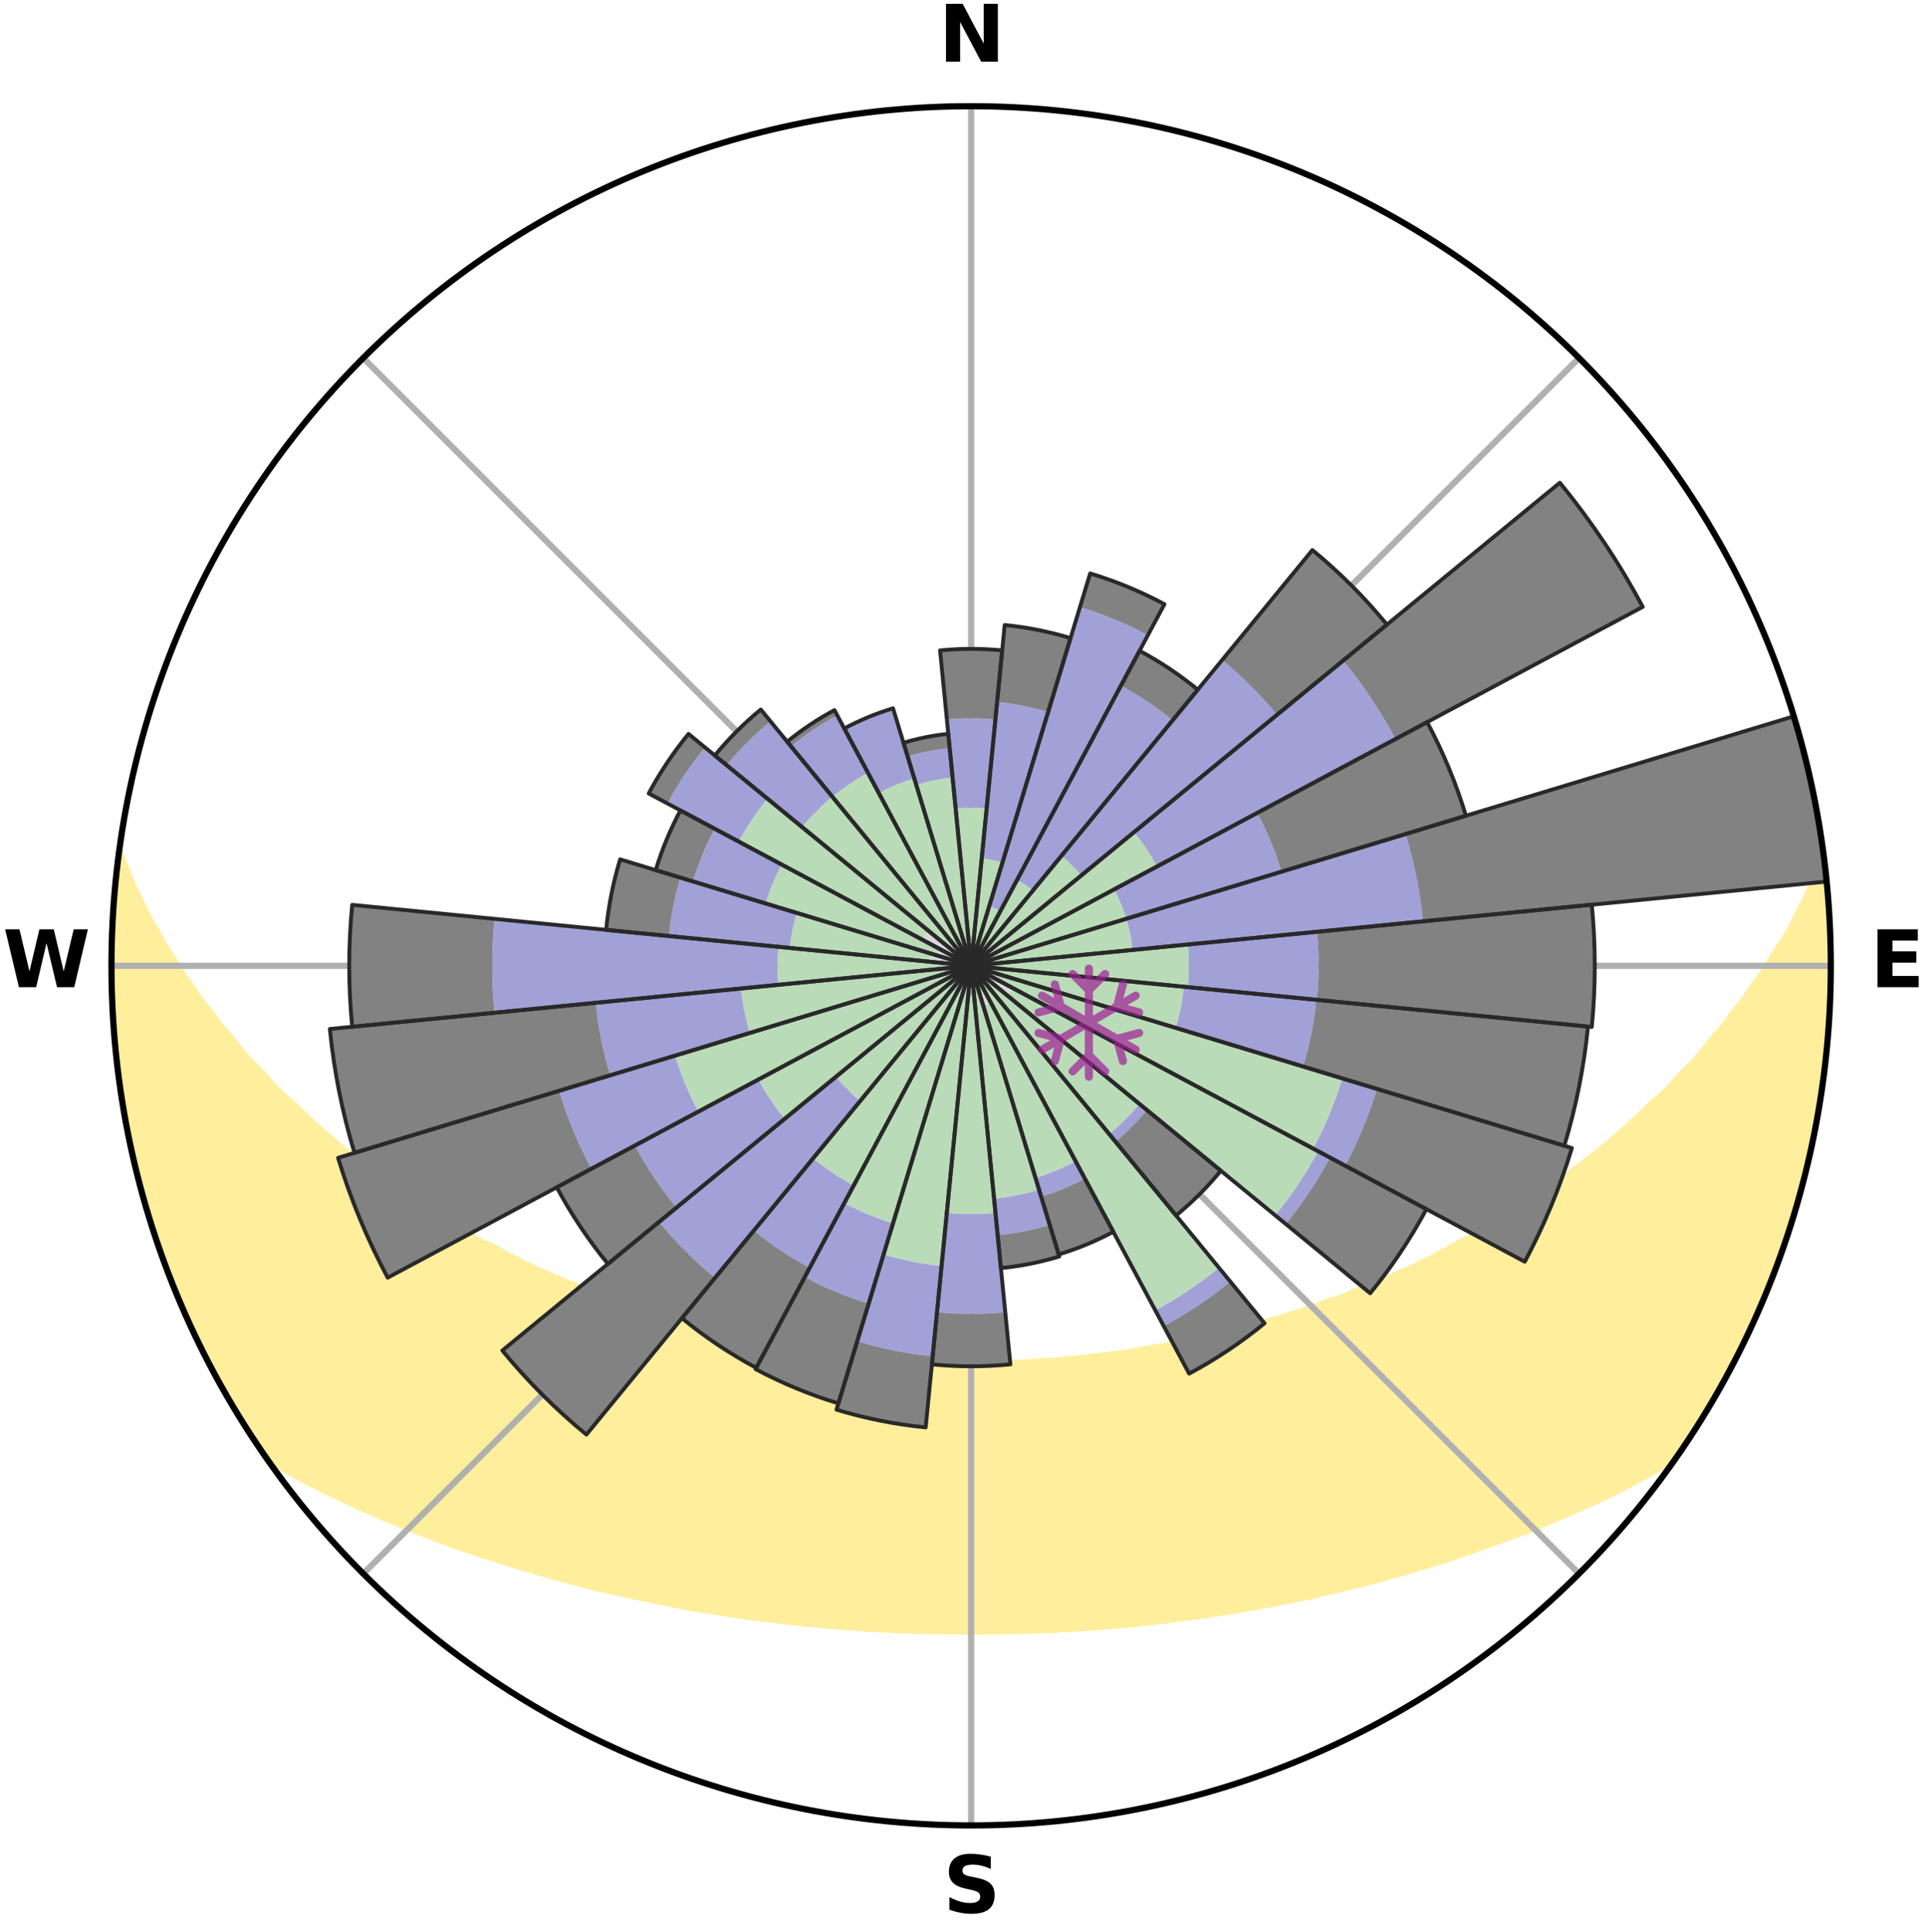 <?xml version="1.0" encoding="utf-8" standalone="no"?>
<!DOCTYPE svg PUBLIC "-//W3C//DTD SVG 1.1//EN"
  "http://www.w3.org/Graphics/SVG/1.1/DTD/svg11.dtd">
<svg xmlns:xlink="http://www.w3.org/1999/xlink" width="248.41pt" height="249.158pt" viewBox="0 0 248.41 249.158" xmlns="http://www.w3.org/2000/svg" version="1.1">
 <title>Ski Rose for Mont Tremblant Resort, Station Mont Tremblant</title>
 <defs>
  <style type="text/css">*{stroke-linejoin: round; stroke-linecap: butt}</style>
 </defs>
 <g id="figure_1">
  <g id="patch_1">
   <path d="M 0 249.158 
L 248.41 249.158 
L 248.41 0 
L 0 0 
z
" style="fill: #ffffff"/>
  </g>
  <g id="axes_1">
   <g id="patch_2">
    <path d="M 236.135 124.579 
C 236.135 110.018 233.267 95.599 227.695 82.147 
C 222.122 68.695 213.955 56.471 203.659 46.175 
C 193.363 35.879 181.139 27.711 167.687 22.139 
C 154.235 16.567 139.815 13.699 125.255 13.699 
C 110.694 13.699 96.275 16.567 82.823 22.139 
C 69.371 27.711 57.147 35.879 46.851 46.175 
C 36.555 56.471 28.387 68.695 22.815 82.147 
C 17.243 95.599 14.375 110.018 14.375 124.579 
C 14.375 139.14 17.243 153.559 22.815 167.011 
C 28.387 180.463 36.555 192.687 46.851 202.983 
C 57.147 213.279 69.371 221.447 82.823 227.019 
C 96.275 232.591 110.694 235.459 125.255 235.459 
C 139.815 235.459 154.235 232.591 167.687 227.019 
C 181.139 221.447 193.363 213.279 203.659 202.983 
C 213.955 192.687 222.122 180.463 227.695 167.011 
C 233.267 153.559 236.135 139.14 236.135 124.579 
M 125.255 124.579 
C 125.255 124.579 125.255 124.579 125.255 124.579 
C 125.255 124.579 125.255 124.579 125.255 124.579 
C 125.255 124.579 125.255 124.579 125.255 124.579 
C 125.255 124.579 125.255 124.579 125.255 124.579 
C 125.255 124.579 125.255 124.579 125.255 124.579 
C 125.255 124.579 125.255 124.579 125.255 124.579 
C 125.255 124.579 125.255 124.579 125.255 124.579 
C 125.255 124.579 125.255 124.579 125.255 124.579 
C 125.255 124.579 125.255 124.579 125.255 124.579 
C 125.255 124.579 125.255 124.579 125.255 124.579 
C 125.255 124.579 125.255 124.579 125.255 124.579 
C 125.255 124.579 125.255 124.579 125.255 124.579 
C 125.255 124.579 125.255 124.579 125.255 124.579 
C 125.255 124.579 125.255 124.579 125.255 124.579 
C 125.255 124.579 125.255 124.579 125.255 124.579 
C 125.255 124.579 125.255 124.579 125.255 124.579 
z
" style="fill: #ffffff"/>
   </g>
   <g id="PolyCollection_1">
    <defs>
     <path id="m964d3f06e4" d="M 235.411 -137.13 
L 234.694 -137.048 
L 233.766 -135.027 
L 232.95 -133.055 
L 231.872 -131.1 
L 230.944 -129.194 
L 229.765 -127.316 
L 228.543 -125.48 
L 227.493 -123.687 
L 226.199 -121.936 
L 225.085 -120.22 
L 223.729 -118.556 
L 222.557 -116.921 
L 221.148 -115.346 
L 219.925 -113.793 
L 218.678 -112.28 
L 217.203 -110.837 
L 215.915 -109.408 
L 214.608 -108.018 
L 213.08 -106.711 
L 211.74 -105.406 
L 210.386 -104.141 
L 209.018 -102.916 
L 207.639 -101.732 
L 206.248 -100.588 
L 204.848 -99.484 
L 203.439 -98.419 
L 202.024 -97.394 
L 200.603 -96.408 
L 199.361 -95.388 
L 197.93 -94.476 
L 196.496 -93.602 
L 195.238 -92.686 
L 193.802 -91.884 
L 192.537 -91.033 
L 191.101 -90.301 
L 189.834 -89.516 
L 188.404 -88.851 
L 187.137 -88.128 
L 185.871 -87.434 
L 184.605 -86.769 
L 183.342 -86.132 
L 182.081 -85.523 
L 180.824 -84.942 
L 179.571 -84.387 
L 178.323 -83.859 
L 177.08 -83.356 
L 175.843 -82.877 
L 174.614 -82.422 
L 173.511 -81.886 
L 172.293 -81.477 
L 171.083 -81.089 
L 169.991 -80.617 
L 168.796 -80.271 
L 167.712 -79.839 
L 166.533 -79.531 
L 165.459 -79.137 
L 164.298 -78.865 
L 163.235 -78.506 
L 162.176 -78.163 
L 161.042 -77.94 
L 159.996 -77.629 
L 158.954 -77.334 
L 157.918 -77.054 
L 156.887 -76.788 
L 155.8 -76.633 
L 154.783 -76.393 
L 153.773 -76.166 
L 152.767 -75.951 
L 151.768 -75.748 
L 150.775 -75.556 
L 149.787 -75.375 
L 148.805 -75.204 
L 147.829 -75.044 
L 146.859 -74.892 
L 145.926 -74.675 
L 144.964 -74.544 
L 144.008 -74.42 
L 143.058 -74.305 
L 142.113 -74.196 
L 141.172 -74.095 
L 140.254 -73.943 
L 139.321 -73.857 
L 138.393 -73.777 
L 137.469 -73.703 
L 136.559 -73.59 
L 135.641 -73.529 
L 134.727 -73.473 
L 133.816 -73.421 
L 132.912 -73.344 
L 132.005 -73.304 
L 131.101 -73.268 
L 130.2 -73.217 
L 129.299 -73.192 
L 128.399 -73.171 
L 127.501 -73.145 
L 126.602 -73.134 
L 125.704 -73.127 
L 124.806 -73.127 
L 123.908 -73.138 
L 123.01 -73.153 
L 122.111 -73.17 
L 121.212 -73.207 
L 120.311 -73.235 
L 119.409 -73.267 
L 118.508 -73.329 
L 117.602 -73.372 
L 116.694 -73.419 
L 115.782 -73.471 
L 114.876 -73.567 
L 113.96 -73.631 
L 113.04 -73.7 
L 112.116 -73.774 
L 111.202 -73.908 
L 110.272 -73.996 
L 109.336 -74.091 
L 108.396 -74.193 
L 107.474 -74.367 
L 106.525 -74.485 
L 105.572 -74.611 
L 104.613 -74.745 
L 103.648 -74.888 
L 102.678 -75.039 
L 101.702 -75.2 
L 100.72 -75.371 
L 99.733 -75.551 
L 98.739 -75.743 
L 97.74 -75.946 
L 96.734 -76.161 
L 95.723 -76.388 
L 94.707 -76.628 
L 93.684 -76.881 
L 92.657 -77.148 
L 91.623 -77.43 
L 90.585 -77.726 
L 89.464 -77.936 
L 88.413 -78.262 
L 87.357 -78.605 
L 86.208 -78.861 
L 85.14 -79.238 
L 84.069 -79.633 
L 82.895 -79.941 
L 81.814 -80.374 
L 80.624 -80.72 
L 79.423 -81.087 
L 78.329 -81.58 
L 77.115 -81.989 
L 75.893 -82.42 
L 74.79 -82.979 
L 73.557 -83.457 
L 72.319 -83.96 
L 71.074 -84.488 
L 69.825 -85.041 
L 68.572 -85.622 
L 67.315 -86.229 
L 66.055 -86.865 
L 64.794 -87.528 
L 63.531 -88.221 
L 62.108 -88.852 
L 60.842 -89.606 
L 59.578 -90.39 
L 58.147 -91.12 
L 56.885 -91.968 
L 55.453 -92.768 
L 54.198 -93.683 
L 52.769 -94.554 
L 51.341 -95.464 
L 50.103 -96.481 
L 48.685 -97.464 
L 47.273 -98.487 
L 45.868 -99.549 
L 44.471 -100.65 
L 43.084 -101.791 
L 41.708 -102.972 
L 40.343 -104.194 
L 38.992 -105.455 
L 37.656 -106.757 
L 36.131 -108.061 
L 34.827 -109.447 
L 33.542 -110.873 
L 32.069 -112.311 
L 30.826 -113.82 
L 29.605 -115.369 
L 28.199 -116.941 
L 27.029 -118.571 
L 25.676 -120.231 
L 24.563 -121.942 
L 23.272 -123.689 
L 22.224 -125.478 
L 21.003 -127.309 
L 20.03 -129.173 
L 18.896 -131.084 
L 18.015 -133.019 
L 16.995 -135.003 
L 16.242 -137 
L 15.392 -139.043 
L 15.392 -139.043 
L 15.392 -139.043 
L 15.097 -137.13 
L 14.952 -135.2 
L 14.723 -133.278 
L 14.582 -131.348 
L 14.597 -129.41 
L 14.468 -127.48 
L 14.424 -125.546 
L 14.475 -123.612 
L 14.444 -121.677 
L 14.559 -119.746 
L 14.594 -117.811 
L 14.772 -115.884 
L 14.912 -113.954 
L 15.22 -112.042 
L 15.385 -110.114 
L 15.613 -108.193 
L 15.942 -106.286 
L 16.375 -104.399 
L 16.669 -102.487 
L 17.013 -100.582 
L 17.462 -98.7 
L 17.941 -96.826 
L 18.45 -94.959 
L 18.989 -93.102 
L 19.558 -91.253 
L 20.157 -89.414 
L 20.786 -87.585 
L 21.446 -85.767 
L 22.137 -83.96 
L 22.859 -82.166 
L 23.613 -80.384 
L 24.399 -78.617 
L 25.218 -76.864 
L 26.07 -75.128 
L 26.957 -73.408 
L 27.817 -71.675 
L 28.757 -69.983 
L 29.725 -68.308 
L 30.716 -66.646 
L 31.744 -65.006 
L 32.797 -63.382 
L 33.882 -61.78 
L 35.408 -60.492 
L 37.211 -59.43 
L 39.04 -58.424 
L 40.886 -57.469 
L 42.742 -56.561 
L 44.601 -55.694 
L 46.403 -54.817 
L 48.263 -54.029 
L 50.063 -53.225 
L 51.914 -52.507 
L 53.707 -51.771 
L 55.495 -51.067 
L 57.278 -50.395 
L 59.054 -49.753 
L 60.824 -49.14 
L 62.586 -48.556 
L 64.341 -47.999 
L 66.086 -47.469 
L 67.786 -46.914 
L 69.515 -46.435 
L 71.2 -45.929 
L 72.912 -45.497 
L 74.583 -45.04 
L 76.245 -44.603 
L 77.902 -44.19 
L 79.577 -43.844 
L 81.216 -43.47 
L 82.849 -43.118 
L 84.473 -42.782 
L 86.09 -42.468 
L 87.68 -42.129 
L 89.282 -41.847 
L 90.877 -41.585 
L 92.464 -41.335 
L 94.031 -41.066 
L 95.605 -40.85 
L 97.161 -40.614 
L 98.721 -40.424 
L 100.275 -40.25 
L 101.815 -40.058 
L 103.35 -39.881 
L 104.887 -39.742 
L 106.414 -39.593 
L 107.941 -39.48 
L 109.46 -39.356 
L 110.975 -39.245 
L 112.487 -39.147 
L 113.998 -39.075 
L 115.504 -39 
L 117.009 -38.938 
L 118.511 -38.888 
L 120.012 -38.859 
L 121.511 -38.831 
L 123.009 -38.814 
L 124.506 -38.809 
L 126.003 -38.809 
L 127.501 -38.813 
L 128.999 -38.828 
L 130.498 -38.855 
L 131.998 -38.895 
L 133.5 -38.946 
L 135.006 -38.994 
L 136.513 -39.068 
L 138.022 -39.154 
L 139.534 -39.253 
L 141.052 -39.346 
L 142.571 -39.47 
L 144.093 -39.606 
L 145.625 -39.73 
L 147.156 -39.893 
L 148.698 -40.044 
L 150.239 -40.235 
L 151.783 -40.442 
L 153.344 -40.629 
L 154.911 -40.834 
L 156.472 -41.086 
L 158.053 -41.317 
L 159.64 -41.566 
L 161.218 -41.869 
L 162.821 -42.148 
L 164.43 -42.447 
L 166.048 -42.761 
L 167.672 -43.097 
L 169.306 -43.447 
L 170.945 -43.822 
L 172.594 -44.213 
L 174.248 -44.629 
L 175.942 -45.016 
L 177.614 -45.473 
L 179.291 -45.956 
L 181.012 -46.411 
L 182.705 -46.939 
L 184.443 -47.443 
L 186.19 -47.973 
L 187.9 -48.584 
L 189.662 -49.168 
L 191.431 -49.781 
L 193.206 -50.423 
L 194.988 -51.095 
L 196.829 -51.745 
L 198.622 -52.481 
L 200.419 -53.25 
L 202.274 -54.004 
L 204.076 -54.844 
L 205.939 -55.669 
L 207.797 -56.536 
L 209.591 -57.495 
L 211.439 -58.448 
L 213.266 -59.454 
L 215.072 -60.513 
L 216.628 -61.78 
L 217.715 -63.381 
L 218.754 -65.013 
L 219.792 -66.646 
L 220.781 -68.31 
L 221.725 -69.999 
L 222.689 -71.676 
L 223.514 -73.428 
L 224.388 -75.153 
L 225.315 -76.853 
L 226.104 -78.62 
L 226.925 -80.372 
L 227.677 -82.155 
L 228.34 -83.973 
L 229.052 -85.771 
L 229.718 -87.587 
L 230.336 -89.419 
L 230.973 -91.246 
L 231.493 -93.11 
L 232.081 -94.953 
L 232.518 -96.839 
L 233.034 -98.704 
L 233.427 -100.598 
L 233.904 -102.474 
L 234.166 -104.393 
L 234.56 -106.288 
L 234.889 -108.194 
L 235.184 -110.107 
L 235.308 -112.04 
L 235.547 -113.959 
L 235.732 -115.884 
L 235.896 -117.812 
L 236.024 -119.743 
L 235.936 -121.681 
L 235.991 -123.613 
L 236.002 -125.546 
L 235.988 -127.479 
L 235.94 -129.412 
L 235.859 -131.344 
L 235.735 -133.274 
L 235.588 -135.203 
L 235.411 -137.13 
z
" style="stroke: #ffee9c"/>
    </defs>
    <g clip-path="url(#pba22f044b7)">
     <use xlink:href="#m964d3f06e4" x="0" y="249.158" style="fill: #ffee9c; stroke: #ffee9c"/>
    </g>
   </g>
   <g id="matplotlib.axis_1">
    <g id="xtick_1">
     <g id="line2d_1">
      <path d="M 125.255 124.579 
L 125.255 13.699 
" clip-path="url(#pba22f044b7)" style="fill: none; stroke: #b0b0b0; stroke-width: 0.8; stroke-linecap: square"/>
     </g>
     <g id="text_1">
      <!-- N -->
      <g transform="translate(121.07 7.958) scale(0.1 -0.1)">
       <defs>
        <path id="DejaVuSans-Bold-4e" d="M 588 4666 
L 1931 4666 
L 3628 1466 
L 3628 4666 
L 4769 4666 
L 4769 0 
L 3425 0 
L 1728 3200 
L 1728 0 
L 588 0 
L 588 4666 
z
" transform="scale(0.016)"/>
       </defs>
       <use xlink:href="#DejaVuSans-Bold-4e"/>
      </g>
     </g>
    </g>
    <g id="xtick_2">
     <g id="line2d_2">
      <path d="M 125.255 124.579 
L 203.659 46.175 
" clip-path="url(#pba22f044b7)" style="fill: none; stroke: #b0b0b0; stroke-width: 0.8; stroke-linecap: square"/>
     </g>
    </g>
    <g id="xtick_3">
     <g id="line2d_3">
      <path d="M 125.255 124.579 
L 236.135 124.579 
" clip-path="url(#pba22f044b7)" style="fill: none; stroke: #b0b0b0; stroke-width: 0.8; stroke-linecap: square"/>
     </g>
     <g id="text_2">
      <!-- E -->
      <g transform="translate(241.219 127.338) scale(0.1 -0.1)">
       <defs>
        <path id="DejaVuSans-Bold-45" d="M 588 4666 
L 3834 4666 
L 3834 3756 
L 1791 3756 
L 1791 2888 
L 3713 2888 
L 3713 1978 
L 1791 1978 
L 1791 909 
L 3903 909 
L 3903 0 
L 588 0 
L 588 4666 
z
" transform="scale(0.016)"/>
       </defs>
       <use xlink:href="#DejaVuSans-Bold-45"/>
      </g>
     </g>
    </g>
    <g id="xtick_4">
     <g id="line2d_4">
      <path d="M 125.255 124.579 
L 203.659 202.983 
" clip-path="url(#pba22f044b7)" style="fill: none; stroke: #b0b0b0; stroke-width: 0.8; stroke-linecap: square"/>
     </g>
    </g>
    <g id="xtick_5">
     <g id="line2d_5">
      <path d="M 125.255 124.579 
L 125.255 235.459 
" clip-path="url(#pba22f044b7)" style="fill: none; stroke: #b0b0b0; stroke-width: 0.8; stroke-linecap: square"/>
     </g>
     <g id="text_3">
      <!-- S -->
      <g transform="translate(121.654 246.718) scale(0.1 -0.1)">
       <defs>
        <path id="DejaVuSans-Bold-53" d="M 3834 4519 
L 3834 3531 
Q 3450 3703 3084 3790 
Q 2719 3878 2394 3878 
Q 1963 3878 1756 3759 
Q 1550 3641 1550 3391 
Q 1550 3203 1689 3098 
Q 1828 2994 2194 2919 
L 2706 2816 
Q 3484 2659 3812 2340 
Q 4141 2022 4141 1434 
Q 4141 663 3683 286 
Q 3225 -91 2284 -91 
Q 1841 -91 1394 -6 
Q 947 78 500 244 
L 500 1259 
Q 947 1022 1364 901 
Q 1781 781 2169 781 
Q 2563 781 2772 912 
Q 2981 1044 2981 1288 
Q 2981 1506 2839 1625 
Q 2697 1744 2272 1838 
L 1806 1941 
Q 1106 2091 782 2419 
Q 459 2747 459 3303 
Q 459 4000 909 4375 
Q 1359 4750 2203 4750 
Q 2588 4750 2994 4692 
Q 3400 4634 3834 4519 
z
" transform="scale(0.016)"/>
       </defs>
       <use xlink:href="#DejaVuSans-Bold-53"/>
      </g>
     </g>
    </g>
    <g id="xtick_6">
     <g id="line2d_6">
      <path d="M 125.255 124.579 
L 46.851 202.983 
" clip-path="url(#pba22f044b7)" style="fill: none; stroke: #b0b0b0; stroke-width: 0.8; stroke-linecap: square"/>
     </g>
    </g>
    <g id="xtick_7">
     <g id="line2d_7">
      <path d="M 125.255 124.579 
L 14.375 124.579 
" clip-path="url(#pba22f044b7)" style="fill: none; stroke: #b0b0b0; stroke-width: 0.8; stroke-linecap: square"/>
     </g>
     <g id="text_4">
      <!-- W -->
      <g transform="translate(0.36 127.338) scale(0.1 -0.1)">
       <defs>
        <path id="DejaVuSans-Bold-57" d="M 191 4666 
L 1344 4666 
L 2150 1275 
L 2950 4666 
L 4109 4666 
L 4909 1275 
L 5716 4666 
L 6859 4666 
L 5759 0 
L 4372 0 
L 3525 3547 
L 2688 0 
L 1300 0 
L 191 4666 
z
" transform="scale(0.016)"/>
       </defs>
       <use xlink:href="#DejaVuSans-Bold-57"/>
      </g>
     </g>
    </g>
    <g id="xtick_8">
     <g id="line2d_8">
      <path d="M 125.255 124.579 
L 46.851 46.175 
" clip-path="url(#pba22f044b7)" style="fill: none; stroke: #b0b0b0; stroke-width: 0.8; stroke-linecap: square"/>
     </g>
    </g>
   </g>
   <g id="matplotlib.axis_2"/>
   <g id="patch_3">
    <path d="M 125.255 124.579 
C 125.255 124.579 125.255 124.579 125.255 124.579 
C 125.255 124.579 125.255 124.579 125.255 124.579 
L 125.255 124.579 
C 125.255 124.579 125.255 124.579 125.255 124.579 
C 125.255 124.579 125.255 124.579 125.255 124.579 
z
" clip-path="url(#pba22f044b7)" style="fill: #d9d9d9"/>
   </g>
   <g id="patch_4">
    <path d="M 125.255 124.579 
C 125.255 124.579 125.255 124.579 125.255 124.579 
C 125.255 124.579 125.255 124.579 125.255 124.579 
L 125.255 124.579 
C 125.255 124.579 125.255 124.579 125.255 124.579 
C 125.255 124.579 125.255 124.579 125.255 124.579 
z
" clip-path="url(#pba22f044b7)" style="fill: #d9d9d9"/>
   </g>
   <g id="patch_5">
    <path d="M 125.255 124.579 
C 125.255 124.579 125.255 124.579 125.255 124.579 
C 125.255 124.579 125.255 124.579 125.255 124.579 
L 125.255 124.579 
C 125.255 124.579 125.255 124.579 125.255 124.579 
C 125.255 124.579 125.255 124.579 125.255 124.579 
z
" clip-path="url(#pba22f044b7)" style="fill: #d9d9d9"/>
   </g>
   <g id="patch_6">
    <path d="M 125.255 124.579 
C 125.255 124.579 125.255 124.579 125.255 124.579 
C 125.255 124.579 125.255 124.579 125.255 124.579 
L 125.255 124.579 
C 125.255 124.579 125.255 124.579 125.255 124.579 
C 125.255 124.579 125.255 124.579 125.255 124.579 
z
" clip-path="url(#pba22f044b7)" style="fill: #d9d9d9"/>
   </g>
   <g id="patch_7">
    <path d="M 125.255 124.579 
C 125.255 124.579 125.255 124.579 125.255 124.579 
C 125.255 124.579 125.255 124.579 125.255 124.579 
L 125.255 124.579 
C 125.255 124.579 125.255 124.579 125.255 124.579 
C 125.255 124.579 125.255 124.579 125.255 124.579 
z
" clip-path="url(#pba22f044b7)" style="fill: #d9d9d9"/>
   </g>
   <g id="patch_8">
    <path d="M 125.255 124.579 
C 125.255 124.579 125.255 124.579 125.255 124.579 
C 125.255 124.579 125.255 124.579 125.255 124.579 
L 125.255 124.579 
C 125.255 124.579 125.255 124.579 125.255 124.579 
C 125.255 124.579 125.255 124.579 125.255 124.579 
z
" clip-path="url(#pba22f044b7)" style="fill: #d9d9d9"/>
   </g>
   <g id="patch_9">
    <path d="M 125.255 124.579 
C 125.255 124.579 125.255 124.579 125.255 124.579 
C 125.255 124.579 125.255 124.579 125.255 124.579 
L 125.255 124.579 
C 125.255 124.579 125.255 124.579 125.255 124.579 
C 125.255 124.579 125.255 124.579 125.255 124.579 
z
" clip-path="url(#pba22f044b7)" style="fill: #d9d9d9"/>
   </g>
   <g id="patch_10">
    <path d="M 125.255 124.579 
C 125.255 124.579 125.255 124.579 125.255 124.579 
C 125.255 124.579 125.255 124.579 125.255 124.579 
L 125.255 124.579 
C 125.255 124.579 125.255 124.579 125.255 124.579 
C 125.255 124.579 125.255 124.579 125.255 124.579 
z
" clip-path="url(#pba22f044b7)" style="fill: #d9d9d9"/>
   </g>
   <g id="patch_11">
    <path d="M 125.255 124.579 
C 125.255 124.579 125.255 124.579 125.255 124.579 
C 125.255 124.579 125.255 124.579 125.255 124.579 
L 125.255 124.579 
C 125.255 124.579 125.255 124.579 125.255 124.579 
C 125.255 124.579 125.255 124.579 125.255 124.579 
z
" clip-path="url(#pba22f044b7)" style="fill: #d9d9d9"/>
   </g>
   <g id="patch_12">
    <path d="M 125.255 124.579 
C 125.255 124.579 125.255 124.579 125.255 124.579 
C 125.255 124.579 125.255 124.579 125.255 124.579 
L 125.255 124.579 
C 125.255 124.579 125.255 124.579 125.255 124.579 
C 125.255 124.579 125.255 124.579 125.255 124.579 
z
" clip-path="url(#pba22f044b7)" style="fill: #d9d9d9"/>
   </g>
   <g id="patch_13">
    <path d="M 125.255 124.579 
C 125.255 124.579 125.255 124.579 125.255 124.579 
C 125.255 124.579 125.255 124.579 125.255 124.579 
L 125.255 124.579 
C 125.255 124.579 125.255 124.579 125.255 124.579 
C 125.255 124.579 125.255 124.579 125.255 124.579 
z
" clip-path="url(#pba22f044b7)" style="fill: #d9d9d9"/>
   </g>
   <g id="patch_14">
    <path d="M 125.255 124.579 
C 125.255 124.579 125.255 124.579 125.255 124.579 
C 125.255 124.579 125.255 124.579 125.255 124.579 
L 129.884 128.378 
C 130.009 128.227 130.125 128.069 130.234 127.906 
C 130.343 127.743 130.444 127.575 130.536 127.402 
z
" clip-path="url(#pba22f044b7)" style="fill: #d9d9d9"/>
   </g>
   <g id="patch_15">
    <path d="M 125.255 124.579 
C 125.255 124.579 125.255 124.579 125.255 124.579 
C 125.255 124.579 125.255 124.579 125.255 124.579 
L 125.255 124.579 
C 125.255 124.579 125.255 124.579 125.255 124.579 
C 125.255 124.579 125.255 124.579 125.255 124.579 
z
" clip-path="url(#pba22f044b7)" style="fill: #d9d9d9"/>
   </g>
   <g id="patch_16">
    <path d="M 125.255 124.579 
C 125.255 124.579 125.255 124.579 125.255 124.579 
C 125.255 124.579 125.255 124.579 125.255 124.579 
L 125.255 124.579 
C 125.255 124.579 125.255 124.579 125.255 124.579 
C 125.255 124.579 125.255 124.579 125.255 124.579 
z
" clip-path="url(#pba22f044b7)" style="fill: #d9d9d9"/>
   </g>
   <g id="patch_17">
    <path d="M 125.255 124.579 
C 125.255 124.579 125.255 124.579 125.255 124.579 
C 125.255 124.579 125.255 124.579 125.255 124.579 
L 126.81 129.705 
C 126.978 129.654 127.143 129.595 127.305 129.528 
C 127.467 129.461 127.625 129.386 127.78 129.303 
z
" clip-path="url(#pba22f044b7)" style="fill: #d9d9d9"/>
   </g>
   <g id="patch_18">
    <path d="M 125.255 124.579 
C 125.255 124.579 125.255 124.579 125.255 124.579 
C 125.255 124.579 125.255 124.579 125.255 124.579 
L 125.255 124.579 
C 125.255 124.579 125.255 124.579 125.255 124.579 
C 125.255 124.579 125.255 124.579 125.255 124.579 
z
" clip-path="url(#pba22f044b7)" style="fill: #d9d9d9"/>
   </g>
   <g id="patch_19">
    <path d="M 125.255 124.579 
C 125.255 124.579 125.255 124.579 125.255 124.579 
C 125.255 124.579 125.255 124.579 125.255 124.579 
L 125.255 124.579 
C 125.255 124.579 125.255 124.579 125.255 124.579 
C 125.255 124.579 125.255 124.579 125.255 124.579 
z
" clip-path="url(#pba22f044b7)" style="fill: #d9d9d9"/>
   </g>
   <g id="patch_20">
    <path d="M 125.255 124.579 
C 125.255 124.579 125.255 124.579 125.255 124.579 
C 125.255 124.579 125.255 124.579 125.255 124.579 
L 125.255 124.579 
C 125.255 124.579 125.255 124.579 125.255 124.579 
C 125.255 124.579 125.255 124.579 125.255 124.579 
z
" clip-path="url(#pba22f044b7)" style="fill: #d9d9d9"/>
   </g>
   <g id="patch_21">
    <path d="M 125.255 124.579 
C 125.255 124.579 125.255 124.579 125.255 124.579 
C 125.255 124.579 125.255 124.579 125.255 124.579 
L 125.255 124.579 
C 125.255 124.579 125.255 124.579 125.255 124.579 
C 125.255 124.579 125.255 124.579 125.255 124.579 
z
" clip-path="url(#pba22f044b7)" style="fill: #d9d9d9"/>
   </g>
   <g id="patch_22">
    <path d="M 125.255 124.579 
C 125.255 124.579 125.255 124.579 125.255 124.579 
C 125.255 124.579 125.255 124.579 125.255 124.579 
L 125.255 124.579 
C 125.255 124.579 125.255 124.579 125.255 124.579 
C 125.255 124.579 125.255 124.579 125.255 124.579 
z
" clip-path="url(#pba22f044b7)" style="fill: #d9d9d9"/>
   </g>
   <g id="patch_23">
    <path d="M 125.255 124.579 
C 125.255 124.579 125.255 124.579 125.255 124.579 
C 125.255 124.579 125.255 124.579 125.255 124.579 
L 125.255 124.579 
C 125.255 124.579 125.255 124.579 125.255 124.579 
C 125.255 124.579 125.255 124.579 125.255 124.579 
z
" clip-path="url(#pba22f044b7)" style="fill: #d9d9d9"/>
   </g>
   <g id="patch_24">
    <path d="M 125.255 124.579 
C 125.255 124.579 125.255 124.579 125.255 124.579 
C 125.255 124.579 125.255 124.579 125.255 124.579 
L 125.255 124.579 
C 125.255 124.579 125.255 124.579 125.255 124.579 
C 125.255 124.579 125.255 124.579 125.255 124.579 
z
" clip-path="url(#pba22f044b7)" style="fill: #d9d9d9"/>
   </g>
   <g id="patch_25">
    <path d="M 125.255 124.579 
C 125.255 124.579 125.255 124.579 125.255 124.579 
C 125.255 124.579 125.255 124.579 125.255 124.579 
L 125.255 124.579 
C 125.255 124.579 125.255 124.579 125.255 124.579 
C 125.255 124.579 125.255 124.579 125.255 124.579 
z
" clip-path="url(#pba22f044b7)" style="fill: #d9d9d9"/>
   </g>
   <g id="patch_26">
    <path d="M 125.255 124.579 
C 125.255 124.579 125.255 124.579 125.255 124.579 
C 125.255 124.579 125.255 124.579 125.255 124.579 
L 125.255 124.579 
C 125.255 124.579 125.255 124.579 125.255 124.579 
C 125.255 124.579 125.255 124.579 125.255 124.579 
z
" clip-path="url(#pba22f044b7)" style="fill: #d9d9d9"/>
   </g>
   <g id="patch_27">
    <path d="M 125.255 124.579 
C 125.255 124.579 125.255 124.579 125.255 124.579 
C 125.255 124.579 125.255 124.579 125.255 124.579 
L 125.255 124.579 
C 125.255 124.579 125.255 124.579 125.255 124.579 
C 125.255 124.579 125.255 124.579 125.255 124.579 
z
" clip-path="url(#pba22f044b7)" style="fill: #d9d9d9"/>
   </g>
   <g id="patch_28">
    <path d="M 125.255 124.579 
C 125.255 124.579 125.255 124.579 125.255 124.579 
C 125.255 124.579 125.255 124.579 125.255 124.579 
L 120.129 123.024 
C 120.078 123.192 120.036 123.362 120.001 123.534 
C 119.967 123.706 119.941 123.88 119.924 124.054 
z
" clip-path="url(#pba22f044b7)" style="fill: #d9d9d9"/>
   </g>
   <g id="patch_29">
    <path d="M 125.255 124.579 
C 125.255 124.579 125.255 124.579 125.255 124.579 
C 125.255 124.579 125.255 124.579 125.255 124.579 
L 121.164 122.392 
C 121.092 122.526 121.027 122.664 120.969 122.804 
C 120.911 122.944 120.86 123.087 120.816 123.232 
z
" clip-path="url(#pba22f044b7)" style="fill: #d9d9d9"/>
   </g>
   <g id="patch_30">
    <path d="M 125.255 124.579 
C 125.255 124.579 125.255 124.579 125.255 124.579 
C 125.255 124.579 125.255 124.579 125.255 124.579 
L 119.777 120.084 
C 119.63 120.263 119.492 120.449 119.363 120.642 
C 119.234 120.835 119.115 121.034 119.006 121.239 
z
" clip-path="url(#pba22f044b7)" style="fill: #d9d9d9"/>
   </g>
   <g id="patch_31">
    <path d="M 125.255 124.579 
C 125.255 124.579 125.255 124.579 125.255 124.579 
C 125.255 124.579 125.255 124.579 125.255 124.579 
L 125.255 124.579 
C 125.255 124.579 125.255 124.579 125.255 124.579 
C 125.255 124.579 125.255 124.579 125.255 124.579 
z
" clip-path="url(#pba22f044b7)" style="fill: #d9d9d9"/>
   </g>
   <g id="patch_32">
    <path d="M 125.255 124.579 
C 125.255 124.579 125.255 124.579 125.255 124.579 
C 125.255 124.579 125.255 124.579 125.255 124.579 
L 125.255 124.579 
C 125.255 124.579 125.255 124.579 125.255 124.579 
C 125.255 124.579 125.255 124.579 125.255 124.579 
z
" clip-path="url(#pba22f044b7)" style="fill: #d9d9d9"/>
   </g>
   <g id="patch_33">
    <path d="M 125.255 124.579 
C 125.255 124.579 125.255 124.579 125.255 124.579 
C 125.255 124.579 125.255 124.579 125.255 124.579 
L 125.255 124.579 
C 125.255 124.579 125.255 124.579 125.255 124.579 
C 125.255 124.579 125.255 124.579 125.255 124.579 
z
" clip-path="url(#pba22f044b7)" style="fill: #d9d9d9"/>
   </g>
   <g id="patch_34">
    <path d="M 125.255 124.579 
C 125.255 124.579 125.255 124.579 125.255 124.579 
C 125.255 124.579 125.255 124.579 125.255 124.579 
L 125.255 124.579 
C 125.255 124.579 125.255 124.579 125.255 124.579 
C 125.255 124.579 125.255 124.579 125.255 124.579 
z
" clip-path="url(#pba22f044b7)" style="fill: #d9d9d9"/>
   </g>
   <g id="patch_35">
    <path d="M 125.255 124.579 
C 125.255 124.579 125.255 124.579 125.255 124.579 
C 125.255 124.579 125.255 124.579 125.255 124.579 
L 127.254 104.28 
C 126.59 104.215 125.922 104.182 125.255 104.182 
C 124.587 104.182 123.92 104.215 123.256 104.28 
z
" clip-path="url(#pba22f044b7)" style="fill: #badbb8"/>
   </g>
   <g id="patch_36">
    <path d="M 125.255 124.579 
C 125.255 124.579 125.255 124.579 125.255 124.579 
C 125.255 124.579 125.255 124.579 125.255 124.579 
L 129.295 111.262 
C 128.859 111.13 128.417 111.019 127.97 110.93 
C 127.523 110.841 127.072 110.774 126.619 110.73 
z
" clip-path="url(#pba22f044b7)" style="fill: #badbb8"/>
   </g>
   <g id="patch_37">
    <path d="M 125.255 124.579 
C 125.255 124.579 125.255 124.579 125.255 124.579 
C 125.255 124.579 125.255 124.579 125.255 124.579 
L 129.042 117.493 
C 128.81 117.369 128.573 117.257 128.33 117.156 
C 128.087 117.055 127.839 116.967 127.587 116.89 
z
" clip-path="url(#pba22f044b7)" style="fill: #badbb8"/>
   </g>
   <g id="patch_38">
    <path d="M 125.255 124.579 
C 125.255 124.579 125.255 124.579 125.255 124.579 
C 125.255 124.579 125.255 124.579 125.255 124.579 
L 133.224 114.868 
C 132.906 114.608 132.576 114.363 132.234 114.134 
C 131.892 113.906 131.539 113.694 131.177 113.5 
z
" clip-path="url(#pba22f044b7)" style="fill: #badbb8"/>
   </g>
   <g id="patch_39">
    <path d="M 125.255 124.579 
C 125.255 124.579 125.255 124.579 125.255 124.579 
C 125.255 124.579 125.255 124.579 125.255 124.579 
L 139.448 112.931 
C 139.067 112.466 138.663 112.021 138.238 111.596 
C 137.813 111.171 137.368 110.767 136.903 110.386 
z
" clip-path="url(#pba22f044b7)" style="fill: #badbb8"/>
   </g>
   <g id="patch_40">
    <path d="M 125.255 124.579 
C 125.255 124.579 125.255 124.579 125.255 124.579 
C 125.255 124.579 125.255 124.579 125.255 124.579 
L 149.226 111.766 
C 148.807 110.981 148.349 110.218 147.855 109.478 
C 147.361 108.738 146.83 108.023 146.266 107.336 
z
" clip-path="url(#pba22f044b7)" style="fill: #badbb8"/>
   </g>
   <g id="patch_41">
    <path d="M 125.255 124.579 
C 125.255 124.579 125.255 124.579 125.255 124.579 
C 125.255 124.579 125.255 124.579 125.255 124.579 
L 145.272 118.507 
C 145.073 117.852 144.842 117.207 144.58 116.574 
C 144.318 115.942 144.025 115.322 143.703 114.719 
z
" clip-path="url(#pba22f044b7)" style="fill: #badbb8"/>
   </g>
   <g id="patch_42">
    <path d="M 125.255 124.579 
C 125.255 124.579 125.255 124.579 125.255 124.579 
C 125.255 124.579 125.255 124.579 125.255 124.579 
L 146.072 122.529 
C 146.005 121.847 145.904 121.17 145.771 120.498 
C 145.637 119.827 145.471 119.162 145.272 118.507 
z
" clip-path="url(#pba22f044b7)" style="fill: #badbb8"/>
   </g>
   <g id="patch_43">
    <path d="M 125.255 124.579 
C 125.255 124.579 125.255 124.579 125.255 124.579 
C 125.255 124.579 125.255 124.579 125.255 124.579 
L 153.209 127.332 
C 153.299 126.417 153.344 125.498 153.344 124.579 
C 153.344 123.66 153.299 122.741 153.209 121.826 
z
" clip-path="url(#pba22f044b7)" style="fill: #badbb8"/>
   </g>
   <g id="patch_44">
    <path d="M 125.255 124.579 
C 125.255 124.579 125.255 124.579 125.255 124.579 
C 125.255 124.579 125.255 124.579 125.255 124.579 
L 151.642 132.583 
C 151.904 131.72 152.123 130.844 152.299 129.958 
C 152.475 129.073 152.608 128.18 152.696 127.282 
z
" clip-path="url(#pba22f044b7)" style="fill: #badbb8"/>
   </g>
   <g id="patch_45">
    <path d="M 125.255 124.579 
C 125.255 124.579 125.255 124.579 125.255 124.579 
C 125.255 124.579 125.255 124.579 125.255 124.579 
L 169.38 148.165 
C 170.152 146.72 170.853 145.239 171.48 143.726 
C 172.106 142.213 172.658 140.67 173.134 139.103 
z
" clip-path="url(#pba22f044b7)" style="fill: #badbb8"/>
   </g>
   <g id="patch_46">
    <path d="M 130.536 127.402 
C 130.444 127.575 130.343 127.743 130.234 127.906 
C 130.125 128.069 130.009 128.227 129.884 128.378 
L 164.481 156.771 
C 165.535 155.488 166.525 154.153 167.448 152.772 
C 168.371 151.391 169.225 149.965 170.008 148.5 
z
" clip-path="url(#pba22f044b7)" style="fill: #badbb8"/>
   </g>
   <g id="patch_47">
    <path d="M 125.255 124.579 
C 125.255 124.579 125.255 124.579 125.255 124.579 
C 125.255 124.579 125.255 124.579 125.255 124.579 
L 143.075 146.293 
C 143.785 145.709 144.467 145.091 145.117 144.441 
C 145.767 143.791 146.385 143.11 146.968 142.399 
z
" clip-path="url(#pba22f044b7)" style="fill: #badbb8"/>
   </g>
   <g id="patch_48">
    <path d="M 125.255 124.579 
C 125.255 124.579 125.255 124.579 125.255 124.579 
C 125.255 124.579 125.255 124.579 125.255 124.579 
L 149.009 169.02 
C 150.463 168.242 151.879 167.394 153.25 166.477 
C 154.622 165.561 155.947 164.578 157.222 163.532 
z
" clip-path="url(#pba22f044b7)" style="fill: #badbb8"/>
   </g>
   <g id="patch_49">
    <path d="M 127.78 129.303 
C 127.625 129.386 127.467 129.461 127.305 129.528 
C 127.143 129.595 126.978 129.654 126.81 129.705 
L 133.556 151.943 
C 134.451 151.672 135.333 151.356 136.198 150.998 
C 137.063 150.64 137.909 150.239 138.735 149.798 
z
" clip-path="url(#pba22f044b7)" style="fill: #badbb8"/>
   </g>
   <g id="patch_50">
    <path d="M 125.255 124.579 
C 125.255 124.579 125.255 124.579 125.255 124.579 
C 125.255 124.579 125.255 124.579 125.255 124.579 
L 128.213 154.616 
C 129.196 154.519 130.174 154.374 131.143 154.181 
C 132.112 153.989 133.071 153.748 134.016 153.462 
z
" clip-path="url(#pba22f044b7)" style="fill: #badbb8"/>
   </g>
   <g id="patch_51">
    <path d="M 125.255 124.579 
C 125.255 124.579 125.255 124.579 125.255 124.579 
C 125.255 124.579 125.255 124.579 125.255 124.579 
L 122.116 156.452 
C 123.159 156.555 124.207 156.606 125.255 156.606 
C 126.303 156.606 127.351 156.555 128.394 156.452 
z
" clip-path="url(#pba22f044b7)" style="fill: #badbb8"/>
   </g>
   <g id="patch_52">
    <path d="M 125.255 124.579 
C 125.255 124.579 125.255 124.579 125.255 124.579 
C 125.255 124.579 125.255 124.579 125.255 124.579 
L 113.962 161.807 
C 115.18 162.177 116.416 162.487 117.665 162.735 
C 118.914 162.983 120.174 163.17 121.442 163.295 
z
" clip-path="url(#pba22f044b7)" style="fill: #badbb8"/>
   </g>
   <g id="patch_53">
    <path d="M 125.255 124.579 
C 125.255 124.579 125.255 124.579 125.255 124.579 
C 125.255 124.579 125.255 124.579 125.255 124.579 
L 108.891 155.194 
C 109.893 155.73 110.921 156.216 111.97 156.65 
C 113.02 157.085 114.091 157.468 115.178 157.798 
z
" clip-path="url(#pba22f044b7)" style="fill: #badbb8"/>
   </g>
   <g id="patch_54">
    <path d="M 125.255 124.579 
C 125.255 124.579 125.255 124.579 125.255 124.579 
C 125.255 124.579 125.255 124.579 125.255 124.579 
L 104.866 149.423 
C 105.679 150.09 106.525 150.717 107.4 151.301 
C 108.274 151.886 109.177 152.427 110.105 152.923 
z
" clip-path="url(#pba22f044b7)" style="fill: #badbb8"/>
   </g>
   <g id="patch_55">
    <path d="M 125.255 124.579 
C 125.255 124.579 125.255 124.579 125.255 124.579 
C 125.255 124.579 125.255 124.579 125.255 124.579 
L 107.81 138.896 
C 108.279 139.467 108.775 140.014 109.297 140.536 
C 109.82 141.059 110.367 141.555 110.938 142.024 
z
" clip-path="url(#pba22f044b7)" style="fill: #badbb8"/>
   </g>
   <g id="patch_56">
    <path d="M 125.255 124.579 
C 125.255 124.579 125.255 124.579 125.255 124.579 
C 125.255 124.579 125.255 124.579 125.255 124.579 
L 97.811 139.248 
C 98.291 140.146 98.815 141.021 99.381 141.867 
C 99.947 142.714 100.554 143.533 101.2 144.32 
z
" clip-path="url(#pba22f044b7)" style="fill: #badbb8"/>
   </g>
   <g id="patch_57">
    <path d="M 125.255 124.579 
C 125.255 124.579 125.255 124.579 125.255 124.579 
C 125.255 124.579 125.255 124.579 125.255 124.579 
L 87.068 136.163 
C 87.448 137.413 87.888 138.643 88.388 139.85 
C 88.888 141.057 89.446 142.238 90.062 143.39 
z
" clip-path="url(#pba22f044b7)" style="fill: #badbb8"/>
   </g>
   <g id="patch_58">
    <path d="M 125.255 124.579 
C 125.255 124.579 125.255 124.579 125.255 124.579 
C 125.255 124.579 125.255 124.579 125.255 124.579 
L 95.575 127.502 
C 95.671 128.474 95.814 129.44 96.004 130.397 
C 96.195 131.355 96.432 132.302 96.716 133.236 
z
" clip-path="url(#pba22f044b7)" style="fill: #badbb8"/>
   </g>
   <g id="patch_59">
    <path d="M 125.255 124.579 
C 125.255 124.579 125.255 124.579 125.255 124.579 
C 125.255 124.579 125.255 124.579 125.255 124.579 
L 100.394 122.131 
C 100.314 122.944 100.274 123.761 100.274 124.579 
C 100.274 125.397 100.314 126.214 100.394 127.028 
z
" clip-path="url(#pba22f044b7)" style="fill: #badbb8"/>
   </g>
   <g id="patch_60">
    <path d="M 119.924 124.054 
C 119.941 123.88 119.967 123.706 120.001 123.534 
C 120.036 123.362 120.078 123.192 120.129 123.024 
L 102.765 117.757 
C 102.542 118.493 102.355 119.24 102.205 119.994 
C 102.055 120.749 101.942 121.51 101.867 122.276 
z
" clip-path="url(#pba22f044b7)" style="fill: #badbb8"/>
   </g>
   <g id="patch_61">
    <path d="M 120.816 123.232 
C 120.86 123.087 120.911 122.944 120.969 122.804 
C 121.027 122.664 121.092 122.526 121.164 122.392 
L 100.822 111.52 
C 100.395 112.319 100.007 113.14 99.66 113.977 
C 99.313 114.815 99.007 115.669 98.744 116.537 
z
" clip-path="url(#pba22f044b7)" style="fill: #badbb8"/>
   </g>
   <g id="patch_62">
    <path d="M 119.006 121.239 
C 119.115 121.034 119.234 120.835 119.363 120.642 
C 119.492 120.449 119.63 120.263 119.777 120.084 
L 98.986 103.021 
C 98.28 103.88 97.617 104.774 96.999 105.699 
C 96.381 106.624 95.809 107.579 95.285 108.56 
z
" clip-path="url(#pba22f044b7)" style="fill: #badbb8"/>
   </g>
   <g id="patch_63">
    <path d="M 125.255 124.579 
C 125.255 124.579 125.255 124.579 125.255 124.579 
C 125.255 124.579 125.255 124.579 125.255 124.579 
L 107.354 102.767 
C 106.64 103.353 105.956 103.974 105.302 104.627 
C 104.649 105.28 104.029 105.965 103.443 106.678 
z
" clip-path="url(#pba22f044b7)" style="fill: #badbb8"/>
   </g>
   <g id="patch_64">
    <path d="M 125.255 124.579 
C 125.255 124.579 125.255 124.579 125.255 124.579 
C 125.255 124.579 125.255 124.579 125.255 124.579 
L 111.953 99.694 
C 111.139 100.129 110.346 100.604 109.578 101.118 
C 108.81 101.631 108.068 102.181 107.354 102.767 
z
" clip-path="url(#pba22f044b7)" style="fill: #badbb8"/>
   </g>
   <g id="patch_65">
    <path d="M 125.255 124.579 
C 125.255 124.579 125.255 124.579 125.255 124.579 
C 125.255 124.579 125.255 124.579 125.255 124.579 
L 117.92 100.401 
C 117.129 100.641 116.35 100.92 115.586 101.236 
C 114.822 101.552 114.074 101.906 113.344 102.296 
z
" clip-path="url(#pba22f044b7)" style="fill: #badbb8"/>
   </g>
   <g id="patch_66">
    <path d="M 125.255 124.579 
C 125.255 124.579 125.255 124.579 125.255 124.579 
C 125.255 124.579 125.255 124.579 125.255 124.579 
L 122.863 100.297 
C 122.068 100.375 121.278 100.492 120.495 100.648 
C 119.711 100.804 118.936 100.998 118.172 101.23 
z
" clip-path="url(#pba22f044b7)" style="fill: #badbb8"/>
   </g>
   <g id="patch_67">
    <path d="M 123.256 104.28 
C 123.92 104.215 124.587 104.182 125.255 104.182 
C 125.922 104.182 126.59 104.215 127.254 104.28 
L 128.383 92.818 
C 127.343 92.716 126.299 92.664 125.255 92.664 
C 124.21 92.664 123.166 92.716 122.127 92.818 
z
" clip-path="url(#pba22f044b7)" style="fill: #a1a1d8"/>
   </g>
   <g id="patch_68">
    <path d="M 126.619 110.73 
C 127.072 110.774 127.523 110.841 127.97 110.93 
C 128.417 111.019 128.859 111.13 129.295 111.262 
L 135.181 91.858 
C 134.11 91.533 133.023 91.261 131.926 91.043 
C 130.828 90.824 129.72 90.66 128.606 90.55 
z
" clip-path="url(#pba22f044b7)" style="fill: #a1a1d8"/>
   </g>
   <g id="patch_69">
    <path d="M 127.587 116.89 
C 127.839 116.967 128.087 117.055 128.33 117.156 
C 128.573 117.257 128.81 117.369 129.042 117.493 
L 148.05 81.932 
C 146.654 81.186 145.222 80.509 143.76 79.903 
C 142.298 79.298 140.807 78.764 139.292 78.305 
z
" clip-path="url(#pba22f044b7)" style="fill: #a1a1d8"/>
   </g>
   <g id="patch_70">
    <path d="M 131.177 113.5 
C 131.539 113.694 131.892 113.906 132.234 114.134 
C 132.576 114.363 132.906 114.608 133.224 114.868 
L 151.245 92.91 
C 150.209 92.059 149.131 91.26 148.016 90.515 
C 146.901 89.77 145.75 89.08 144.568 88.448 
z
" clip-path="url(#pba22f044b7)" style="fill: #a1a1d8"/>
   </g>
   <g id="patch_71">
    <path d="M 136.903 110.386 
C 137.368 110.767 137.813 111.171 138.238 111.596 
C 138.663 112.021 139.067 112.466 139.448 112.931 
L 164.699 92.208 
C 163.64 90.917 162.517 89.678 161.336 88.497 
C 160.155 87.316 158.917 86.194 157.626 85.135 
z
" clip-path="url(#pba22f044b7)" style="fill: #a1a1d8"/>
   </g>
   <g id="patch_72">
    <path d="M 146.266 107.336 
C 146.83 108.023 147.361 108.738 147.855 109.478 
C 148.349 110.218 148.807 110.981 149.226 111.766 
L 179.99 95.323 
C 179.032 93.531 177.987 91.788 176.859 90.099 
C 175.73 88.409 174.519 86.777 173.23 85.207 
z
" clip-path="url(#pba22f044b7)" style="fill: #a1a1d8"/>
   </g>
   <g id="patch_73">
    <path d="M 143.703 114.719 
C 144.025 115.322 144.318 115.942 144.58 116.574 
C 144.842 117.207 145.073 117.852 145.272 118.507 
L 165.289 112.435 
C 164.891 111.125 164.43 109.834 163.906 108.569 
C 163.382 107.304 162.796 106.066 162.15 104.858 
z
" clip-path="url(#pba22f044b7)" style="fill: #a1a1d8"/>
   </g>
   <g id="patch_74">
    <path d="M 145.272 118.507 
C 145.471 119.162 145.637 119.827 145.771 120.498 
C 145.904 121.17 146.005 121.847 146.072 122.529 
L 183.528 118.84 
C 183.34 116.932 183.058 115.035 182.684 113.156 
C 182.311 111.276 181.845 109.416 181.288 107.582 
z
" clip-path="url(#pba22f044b7)" style="fill: #a1a1d8"/>
   </g>
   <g id="patch_75">
    <path d="M 153.209 121.826 
C 153.299 122.741 153.344 123.66 153.344 124.579 
C 153.344 125.498 153.299 126.417 153.209 127.332 
L 169.854 128.972 
C 169.998 127.512 170.07 126.046 170.07 124.579 
C 170.07 123.112 169.998 121.646 169.854 120.186 
z
" clip-path="url(#pba22f044b7)" style="fill: #a1a1d8"/>
   </g>
   <g id="patch_76">
    <path d="M 152.696 127.282 
C 152.608 128.18 152.475 129.073 152.299 129.958 
C 152.123 130.844 151.904 131.72 151.642 132.583 
L 168.064 137.565 
C 168.489 136.164 168.845 134.743 169.131 133.306 
C 169.416 131.87 169.631 130.421 169.775 128.964 
z
" clip-path="url(#pba22f044b7)" style="fill: #a1a1d8"/>
   </g>
   <g id="patch_77">
    <path d="M 173.134 139.103 
C 172.658 140.67 172.106 142.213 171.48 143.726 
C 170.853 145.239 170.152 146.72 169.38 148.165 
L 173.488 150.36 
C 174.332 148.781 175.098 147.162 175.783 145.508 
C 176.468 143.855 177.071 142.168 177.591 140.455 
z
" clip-path="url(#pba22f044b7)" style="fill: #a1a1d8"/>
   </g>
   <g id="patch_78">
    <path d="M 170.008 148.5 
C 169.225 149.965 168.371 151.391 167.448 152.772 
C 166.525 154.153 165.535 155.488 164.481 156.771 
L 165.824 157.874 
C 166.914 156.546 167.938 155.165 168.892 153.737 
C 169.847 152.308 170.73 150.834 171.54 149.319 
z
" clip-path="url(#pba22f044b7)" style="fill: #a1a1d8"/>
   </g>
   <g id="patch_79">
    <path d="M 146.968 142.399 
C 146.385 143.11 145.767 143.791 145.117 144.441 
C 144.467 145.091 143.785 145.709 143.075 146.293 
L 143.867 147.258 
C 144.609 146.649 145.321 146.004 146 145.325 
C 146.679 144.646 147.325 143.934 147.934 143.191 
z
" clip-path="url(#pba22f044b7)" style="fill: #a1a1d8"/>
   </g>
   <g id="patch_80">
    <path d="M 157.222 163.532 
C 155.947 164.578 154.622 165.561 153.25 166.477 
C 151.879 167.394 150.463 168.242 149.009 169.02 
L 150.091 171.045 
C 151.612 170.232 153.092 169.345 154.526 168.387 
C 155.96 167.429 157.346 166.401 158.679 165.307 
z
" clip-path="url(#pba22f044b7)" style="fill: #a1a1d8"/>
   </g>
   <g id="patch_81">
    <path d="M 138.735 149.798 
C 137.909 150.239 137.063 150.64 136.198 150.998 
C 135.333 151.356 134.451 151.672 133.556 151.943 
L 134.288 154.357 
C 135.263 154.062 136.222 153.718 137.163 153.329 
C 138.104 152.939 139.026 152.503 139.924 152.023 
z
" clip-path="url(#pba22f044b7)" style="fill: #a1a1d8"/>
   </g>
   <g id="patch_82">
    <path d="M 134.016 153.462 
C 133.071 153.748 132.112 153.989 131.143 154.181 
C 130.174 154.374 129.196 154.519 128.213 154.616 
L 128.678 159.331 
C 129.815 159.219 130.946 159.051 132.067 158.828 
C 133.188 158.605 134.298 158.327 135.392 157.995 
z
" clip-path="url(#pba22f044b7)" style="fill: #a1a1d8"/>
   </g>
   <g id="patch_83">
    <path d="M 128.394 156.452 
C 127.351 156.555 126.303 156.606 125.255 156.606 
C 124.207 156.606 123.159 156.555 122.116 156.452 
L 120.854 169.258 
C 122.317 169.402 123.785 169.474 125.255 169.474 
C 126.724 169.474 128.193 169.402 129.655 169.258 
z
" clip-path="url(#pba22f044b7)" style="fill: #a1a1d8"/>
   </g>
   <g id="patch_84">
    <path d="M 121.442 163.295 
C 120.174 163.17 118.914 162.983 117.665 162.735 
C 116.416 162.487 115.18 162.177 113.962 161.807 
L 110.565 173.004 
C 112.15 173.485 113.758 173.887 115.383 174.21 
C 117.007 174.534 118.646 174.777 120.295 174.939 
z
" clip-path="url(#pba22f044b7)" style="fill: #a1a1d8"/>
   </g>
   <g id="patch_85">
    <path d="M 115.178 157.798 
C 114.091 157.468 113.02 157.085 111.97 156.65 
C 110.921 156.216 109.893 155.73 108.891 155.194 
L 103.792 164.733 
C 105.106 165.435 106.454 166.073 107.831 166.643 
C 109.208 167.214 110.612 167.716 112.038 168.148 
z
" clip-path="url(#pba22f044b7)" style="fill: #a1a1d8"/>
   </g>
   <g id="patch_86">
    <path d="M 110.105 152.923 
C 109.177 152.427 108.274 151.886 107.4 151.301 
C 106.525 150.717 105.679 150.09 104.866 149.423 
L 97.233 158.723 
C 98.351 159.641 99.513 160.502 100.715 161.305 
C 101.917 162.109 103.158 162.852 104.433 163.534 
z
" clip-path="url(#pba22f044b7)" style="fill: #a1a1d8"/>
   </g>
   <g id="patch_87">
    <path d="M 110.938 142.024 
C 110.367 141.555 109.82 141.059 109.297 140.536 
C 108.775 140.014 108.279 139.467 107.81 138.896 
L 85.004 157.612 
C 86.085 158.93 87.23 160.193 88.435 161.399 
C 89.64 162.604 90.904 163.749 92.222 164.83 
z
" clip-path="url(#pba22f044b7)" style="fill: #a1a1d8"/>
   </g>
   <g id="patch_88">
    <path d="M 101.2 144.32 
C 100.554 143.533 99.947 142.714 99.381 141.867 
C 98.815 141.021 98.291 140.146 97.811 139.248 
L 81.895 147.756 
C 82.653 149.175 83.481 150.556 84.375 151.894 
C 85.269 153.232 86.228 154.526 87.249 155.769 
z
" clip-path="url(#pba22f044b7)" style="fill: #a1a1d8"/>
   </g>
   <g id="patch_89">
    <path d="M 90.062 143.39 
C 89.446 142.238 88.888 141.057 88.388 139.85 
C 87.888 138.643 87.448 137.413 87.068 136.163 
L 72.109 140.701 
C 72.637 142.44 73.25 144.153 73.945 145.832 
C 74.641 147.512 75.419 149.156 76.276 150.759 
z
" clip-path="url(#pba22f044b7)" style="fill: #a1a1d8"/>
   </g>
   <g id="patch_90">
    <path d="M 96.716 133.236 
C 96.432 132.302 96.195 131.355 96.004 130.397 
C 95.814 129.44 95.671 128.474 95.575 127.502 
L 76.837 129.348 
C 76.993 130.933 77.227 132.509 77.537 134.071 
C 77.848 135.633 78.235 137.178 78.697 138.702 
z
" clip-path="url(#pba22f044b7)" style="fill: #a1a1d8"/>
   </g>
   <g id="patch_91">
    <path d="M 100.394 127.028 
C 100.314 126.214 100.274 125.397 100.274 124.579 
C 100.274 123.761 100.314 122.944 100.394 122.131 
L 63.779 118.524 
C 63.58 120.536 63.481 122.557 63.481 124.579 
C 63.481 126.601 63.58 128.622 63.779 130.634 
z
" clip-path="url(#pba22f044b7)" style="fill: #a1a1d8"/>
   </g>
   <g id="patch_92">
    <path d="M 101.867 122.276 
C 101.942 121.51 102.055 120.749 102.205 119.994 
C 102.355 119.24 102.542 118.493 102.765 117.757 
L 87.763 113.206 
C 87.391 114.433 87.079 115.678 86.829 116.936 
C 86.578 118.193 86.39 119.463 86.264 120.739 
z
" clip-path="url(#pba22f044b7)" style="fill: #a1a1d8"/>
   </g>
   <g id="patch_93">
    <path d="M 98.744 116.537 
C 99.007 115.669 99.313 114.815 99.66 113.977 
C 100.007 113.14 100.395 112.319 100.822 111.52 
L 92.187 106.904 
C 91.608 107.986 91.083 109.096 90.614 110.23 
C 90.144 111.364 89.73 112.52 89.374 113.695 
z
" clip-path="url(#pba22f044b7)" style="fill: #a1a1d8"/>
   </g>
   <g id="patch_94">
    <path d="M 95.285 108.56 
C 95.809 107.579 96.381 106.624 96.999 105.699 
C 97.617 104.774 98.28 103.88 98.986 103.021 
L 90.923 96.403 
C 90.001 97.527 89.134 98.696 88.326 99.904 
C 87.519 101.113 86.771 102.361 86.086 103.643 
z
" clip-path="url(#pba22f044b7)" style="fill: #a1a1d8"/>
   </g>
   <g id="patch_95">
    <path d="M 103.443 106.678 
C 104.029 105.965 104.649 105.28 105.302 104.627 
C 105.956 103.974 106.64 103.353 107.354 102.767 
L 99.376 93.045 
C 98.344 93.892 97.354 94.789 96.409 95.734 
C 95.465 96.678 94.568 97.668 93.721 98.7 
z
" clip-path="url(#pba22f044b7)" style="fill: #a1a1d8"/>
   </g>
   <g id="patch_96">
    <path d="M 107.354 102.767 
C 108.068 102.181 108.81 101.631 109.578 101.118 
C 110.346 100.604 111.139 100.129 111.953 99.694 
L 107.99 92.279 
C 106.933 92.844 105.904 93.461 104.908 94.127 
C 103.911 94.793 102.947 95.508 102.021 96.268 
z
" clip-path="url(#pba22f044b7)" style="fill: #a1a1d8"/>
   </g>
   <g id="patch_97">
    <path d="M 113.344 102.296 
C 114.074 101.906 114.822 101.552 115.586 101.236 
C 116.35 100.92 117.129 100.641 117.92 100.401 
L 115.178 91.36 
C 114.091 91.69 113.02 92.073 111.97 92.508 
C 110.921 92.942 109.893 93.429 108.891 93.964 
z
" clip-path="url(#pba22f044b7)" style="fill: #a1a1d8"/>
   </g>
   <g id="patch_98">
    <path d="M 118.172 101.23 
C 118.936 100.998 119.711 100.804 120.495 100.648 
C 121.278 100.492 122.068 100.375 122.863 100.297 
L 122.489 96.498 
C 121.57 96.589 120.656 96.724 119.75 96.904 
C 118.844 97.085 117.948 97.309 117.064 97.577 
z
" clip-path="url(#pba22f044b7)" style="fill: #a1a1d8"/>
   </g>
   <g id="patch_99">
    <path d="M 122.127 92.818 
C 123.166 92.716 124.21 92.664 125.255 92.664 
C 126.299 92.664 127.343 92.716 128.383 92.818 
L 129.262 83.895 
C 127.93 83.763 126.593 83.698 125.255 83.698 
C 123.917 83.698 122.579 83.763 121.248 83.895 
z
" clip-path="url(#pba22f044b7)" style="fill: #828282"/>
   </g>
   <g id="patch_100">
    <path d="M 128.606 90.55 
C 129.72 90.66 130.828 90.824 131.926 91.043 
C 133.023 91.261 134.11 91.533 135.181 91.858 
L 138.077 82.311 
C 136.693 81.891 135.29 81.539 133.872 81.257 
C 132.454 80.975 131.023 80.763 129.584 80.621 
z
" clip-path="url(#pba22f044b7)" style="fill: #828282"/>
   </g>
   <g id="patch_101">
    <path d="M 139.292 78.305 
C 140.807 78.764 142.298 79.298 143.76 79.903 
C 145.222 80.509 146.654 81.186 148.05 81.932 
L 150.187 77.934 
C 148.661 77.117 147.095 76.377 145.495 75.714 
C 143.896 75.052 142.265 74.468 140.608 73.966 
z
" clip-path="url(#pba22f044b7)" style="fill: #828282"/>
   </g>
   <g id="patch_102">
    <path d="M 144.568 88.448 
C 145.75 89.08 146.901 89.77 148.016 90.515 
C 149.131 91.26 150.209 92.059 151.245 92.91 
L 154.486 88.96 
C 153.321 88.003 152.108 87.105 150.854 86.267 
C 149.6 85.429 148.306 84.653 146.976 83.942 
z
" clip-path="url(#pba22f044b7)" style="fill: #828282"/>
   </g>
   <g id="patch_103">
    <path d="M 157.626 85.135 
C 158.917 86.194 160.155 87.316 161.336 88.497 
C 162.517 89.678 163.64 90.917 164.699 92.208 
L 178.883 80.567 
C 177.443 78.812 175.917 77.129 174.311 75.523 
C 172.705 73.917 171.022 72.391 169.266 70.951 
z
" clip-path="url(#pba22f044b7)" style="fill: #828282"/>
   </g>
   <g id="patch_104">
    <path d="M 173.23 85.207 
C 174.519 86.777 175.73 88.409 176.859 90.099 
C 177.987 91.788 179.032 93.531 179.99 95.323 
L 211.879 78.278 
C 210.363 75.442 208.71 72.683 206.923 70.01 
C 205.137 67.337 203.221 64.753 201.182 62.268 
z
" clip-path="url(#pba22f044b7)" style="fill: #828282"/>
   </g>
   <g id="patch_105">
    <path d="M 162.15 104.858 
C 162.796 106.066 163.382 107.304 163.906 108.569 
C 164.43 109.834 164.891 111.125 165.289 112.435 
L 189.071 105.221 
C 188.437 103.132 187.701 101.076 186.866 99.059 
C 186.031 97.042 185.097 95.068 184.068 93.143 
z
" clip-path="url(#pba22f044b7)" style="fill: #828282"/>
   </g>
   <g id="patch_106">
    <path d="M 181.288 107.582 
C 181.845 109.416 182.311 111.276 182.684 113.156 
C 183.058 115.035 183.34 116.932 183.528 118.84 
L 235.601 113.711 
C 235.245 110.099 234.712 106.507 234.004 102.947 
C 233.296 99.388 232.414 95.865 231.36 92.392 
z
" clip-path="url(#pba22f044b7)" style="fill: #828282"/>
   </g>
   <g id="patch_107">
    <path d="M 169.854 120.186 
C 169.998 121.646 170.07 123.112 170.07 124.579 
C 170.07 126.046 169.998 127.512 169.854 128.972 
L 205.304 132.463 
C 205.562 129.843 205.691 127.212 205.691 124.579 
C 205.691 121.946 205.562 119.315 205.304 116.695 
z
" clip-path="url(#pba22f044b7)" style="fill: #828282"/>
   </g>
   <g id="patch_108">
    <path d="M 169.775 128.964 
C 169.631 130.421 169.416 131.87 169.131 133.306 
C 168.845 134.743 168.489 136.164 168.064 137.565 
L 201.757 147.786 
C 202.516 145.282 203.152 142.742 203.663 140.175 
C 204.173 137.609 204.558 135.019 204.814 132.415 
z
" clip-path="url(#pba22f044b7)" style="fill: #828282"/>
   </g>
   <g id="patch_109">
    <path d="M 177.591 140.455 
C 177.071 142.168 176.468 143.855 175.783 145.508 
C 175.098 147.162 174.332 148.781 173.488 150.36 
L 196.663 162.748 
C 197.913 160.41 199.047 158.013 200.061 155.565 
C 201.075 153.116 201.968 150.619 202.738 148.083 
z
" clip-path="url(#pba22f044b7)" style="fill: #828282"/>
   </g>
   <g id="patch_110">
    <path d="M 171.54 149.319 
C 170.73 150.834 169.847 152.308 168.892 153.737 
C 167.938 155.165 166.914 156.546 165.824 157.874 
L 176.722 166.817 
C 178.104 165.132 179.403 163.381 180.614 161.569 
C 181.825 159.757 182.946 157.886 183.973 155.965 
z
" clip-path="url(#pba22f044b7)" style="fill: #828282"/>
   </g>
   <g id="patch_111">
    <path d="M 147.934 143.191 
C 147.325 143.934 146.679 144.646 146 145.325 
C 145.321 146.004 144.609 146.649 143.867 147.258 
L 151.686 156.785 
C 152.74 155.92 153.751 155.004 154.715 154.04 
C 155.68 153.075 156.596 152.064 157.461 151.01 
z
" clip-path="url(#pba22f044b7)" style="fill: #828282"/>
   </g>
   <g id="patch_112">
    <path d="M 158.679 165.307 
C 157.346 166.401 155.96 167.429 154.526 168.387 
C 153.092 169.345 151.612 170.232 150.091 171.045 
L 153.372 177.183 
C 155.094 176.263 156.77 175.258 158.393 174.174 
C 160.016 173.089 161.585 171.925 163.095 170.687 
z
" clip-path="url(#pba22f044b7)" style="fill: #828282"/>
   </g>
   <g id="patch_113">
    <path d="M 139.924 152.023 
C 139.026 152.503 138.104 152.939 137.163 153.329 
C 136.222 153.718 135.263 154.062 134.288 154.357 
L 136.548 161.807 
C 137.766 161.438 138.966 161.009 140.143 160.521 
C 141.319 160.034 142.471 159.489 143.594 158.889 
z
" clip-path="url(#pba22f044b7)" style="fill: #828282"/>
   </g>
   <g id="patch_114">
    <path d="M 135.392 157.995 
C 134.298 158.327 133.188 158.605 132.067 158.828 
C 130.946 159.051 129.815 159.219 128.678 159.331 
L 129.095 163.57 
C 130.371 163.444 131.641 163.256 132.898 163.005 
C 134.156 162.755 135.401 162.443 136.628 162.071 
z
" clip-path="url(#pba22f044b7)" style="fill: #828282"/>
   </g>
   <g id="patch_115">
    <path d="M 129.655 169.258 
C 128.193 169.402 126.724 169.474 125.255 169.474 
C 123.785 169.474 122.317 169.402 120.854 169.258 
L 120.192 175.986 
C 121.874 176.152 123.564 176.235 125.255 176.235 
C 126.946 176.235 128.635 176.152 130.318 175.986 
z
" clip-path="url(#pba22f044b7)" style="fill: #828282"/>
   </g>
   <g id="patch_116">
    <path d="M 120.295 174.939 
C 118.646 174.777 117.007 174.534 115.383 174.21 
C 113.758 173.887 112.15 173.485 110.565 173.004 
L 107.888 181.83 
C 109.762 182.398 111.663 182.875 113.583 183.257 
C 115.504 183.639 117.442 183.926 119.391 184.118 
z
" clip-path="url(#pba22f044b7)" style="fill: #828282"/>
   </g>
   <g id="patch_117">
    <path d="M 112.038 168.148 
C 110.612 167.716 109.208 167.214 107.831 166.643 
C 106.454 166.073 105.106 165.435 103.792 164.733 
L 97.451 176.596 
C 99.154 177.507 100.9 178.332 102.683 179.071 
C 104.467 179.81 106.286 180.461 108.133 181.021 
z
" clip-path="url(#pba22f044b7)" style="fill: #828282"/>
   </g>
   <g id="patch_118">
    <path d="M 104.433 163.534 
C 103.158 162.852 101.917 162.109 100.715 161.305 
C 99.513 160.502 98.351 159.641 97.233 158.723 
L 87.953 170.031 
C 89.441 171.252 90.988 172.4 92.588 173.469 
C 94.188 174.538 95.84 175.528 97.537 176.435 
z
" clip-path="url(#pba22f044b7)" style="fill: #828282"/>
   </g>
   <g id="patch_119">
    <path d="M 92.222 164.83 
C 90.904 163.749 89.64 162.604 88.435 161.399 
C 87.23 160.193 86.085 158.93 85.004 157.612 
L 64.789 174.202 
C 66.414 176.181 68.134 178.079 69.944 179.89 
C 71.755 181.7 73.653 183.42 75.632 185.045 
z
" clip-path="url(#pba22f044b7)" style="fill: #828282"/>
   </g>
   <g id="patch_120">
    <path d="M 87.249 155.769 
C 86.228 154.526 85.269 153.232 84.375 151.894 
C 83.481 150.556 82.653 149.175 81.895 147.756 
L 71.809 153.146 
C 72.744 154.896 73.765 156.598 74.867 158.247 
C 75.969 159.897 77.151 161.491 78.409 163.024 
z
" clip-path="url(#pba22f044b7)" style="fill: #828282"/>
   </g>
   <g id="patch_121">
    <path d="M 76.276 150.759 
C 75.419 149.156 74.641 147.512 73.945 145.832 
C 73.25 144.153 72.637 142.44 72.109 140.701 
L 43.603 149.348 
C 44.414 152.02 45.355 154.652 46.424 157.232 
C 47.493 159.812 48.688 162.338 50.004 164.801 
z
" clip-path="url(#pba22f044b7)" style="fill: #828282"/>
   </g>
   <g id="patch_122">
    <path d="M 78.697 138.702 
C 78.235 137.178 77.848 135.633 77.537 134.071 
C 77.227 132.509 76.993 130.933 76.837 129.348 
L 42.544 132.725 
C 42.81 135.433 43.21 138.125 43.74 140.793 
C 44.271 143.461 44.932 146.102 45.722 148.705 
z
" clip-path="url(#pba22f044b7)" style="fill: #828282"/>
   </g>
   <g id="patch_123">
    <path d="M 63.779 130.634 
C 63.58 128.622 63.481 126.601 63.481 124.579 
C 63.481 122.557 63.58 120.536 63.779 118.524 
L 45.428 116.717 
C 45.171 119.33 45.042 121.954 45.042 124.579 
C 45.042 127.205 45.171 129.828 45.428 132.441 
z
" clip-path="url(#pba22f044b7)" style="fill: #828282"/>
   </g>
   <g id="patch_124">
    <path d="M 86.264 120.739 
C 86.39 119.463 86.578 118.193 86.829 116.936 
C 87.079 115.678 87.391 114.433 87.763 113.206 
L 79.985 110.847 
C 79.535 112.328 79.159 113.831 78.857 115.35 
C 78.555 116.869 78.327 118.401 78.176 119.942 
z
" clip-path="url(#pba22f044b7)" style="fill: #828282"/>
   </g>
   <g id="patch_125">
    <path d="M 89.374 113.695 
C 89.73 112.52 90.144 111.364 90.614 110.23 
C 91.083 109.096 91.608 107.986 92.187 106.904 
L 87.759 104.537 
C 87.103 105.765 86.508 107.023 85.976 108.309 
C 85.443 109.595 84.974 110.906 84.57 112.237 
z
" clip-path="url(#pba22f044b7)" style="fill: #828282"/>
   </g>
   <g id="patch_126">
    <path d="M 86.086 103.643 
C 86.771 102.361 87.519 101.113 88.326 99.904 
C 89.134 98.696 90.001 97.527 90.923 96.403 
L 88.803 94.664 
C 87.824 95.857 86.904 97.098 86.047 98.381 
C 85.189 99.664 84.395 100.989 83.668 102.35 
z
" clip-path="url(#pba22f044b7)" style="fill: #828282"/>
   </g>
   <g id="patch_127">
    <path d="M 93.721 98.7 
C 94.568 97.668 95.465 96.678 96.409 95.734 
C 97.354 94.789 98.344 93.892 99.376 93.045 
L 98.123 91.519 
C 97.041 92.407 96.003 93.348 95.013 94.338 
C 94.024 95.327 93.083 96.365 92.195 97.447 
z
" clip-path="url(#pba22f044b7)" style="fill: #828282"/>
   </g>
   <g id="patch_128">
    <path d="M 102.021 96.268 
C 102.947 95.508 103.911 94.793 104.908 94.127 
C 105.904 93.461 106.933 92.844 107.99 92.279 
L 107.625 91.596 
C 106.545 92.173 105.495 92.802 104.477 93.483 
C 103.459 94.163 102.475 94.892 101.529 95.669 
z
" clip-path="url(#pba22f044b7)" style="fill: #828282"/>
   </g>
   <g id="patch_129">
    <path d="M 108.891 93.964 
C 109.893 93.429 110.921 92.942 111.97 92.508 
C 113.02 92.073 114.091 91.69 115.178 91.36 
L 115.178 91.36 
C 114.091 91.69 113.02 92.073 111.97 92.508 
C 110.921 92.942 109.893 93.429 108.891 93.964 
z
" clip-path="url(#pba22f044b7)" style="fill: #828282"/>
   </g>
   <g id="patch_130">
    <path d="M 117.064 97.577 
C 117.948 97.309 118.844 97.085 119.75 96.904 
C 120.656 96.724 121.57 96.589 122.489 96.498 
L 122.308 94.661 
C 121.329 94.757 120.355 94.902 119.39 95.094 
C 118.425 95.286 117.47 95.525 116.528 95.811 
z
" clip-path="url(#pba22f044b7)" style="fill: #828282"/>
   </g>
   <g id="patch_131">
    <path d="M 125.255 124.579 
C 125.255 124.579 125.255 124.579 125.255 124.579 
C 125.255 124.579 125.255 124.579 125.255 124.579 
L 129.262 83.895 
C 127.93 83.763 126.593 83.698 125.255 83.698 
C 123.917 83.698 122.579 83.763 121.248 83.895 
L 125.255 124.579 
z
" clip-path="url(#pba22f044b7)" style="fill: none; stroke: #292929; stroke-width: 0.5; stroke-linejoin: miter"/>
   </g>
   <g id="patch_132">
    <path d="M 125.255 124.579 
C 125.255 124.579 125.255 124.579 125.255 124.579 
C 125.255 124.579 125.255 124.579 125.255 124.579 
L 138.077 82.311 
C 136.693 81.891 135.29 81.539 133.872 81.257 
C 132.454 80.975 131.023 80.763 129.584 80.621 
L 125.255 124.579 
z
" clip-path="url(#pba22f044b7)" style="fill: none; stroke: #292929; stroke-width: 0.5; stroke-linejoin: miter"/>
   </g>
   <g id="patch_133">
    <path d="M 125.255 124.579 
C 125.255 124.579 125.255 124.579 125.255 124.579 
C 125.255 124.579 125.255 124.579 125.255 124.579 
L 150.187 77.934 
C 148.661 77.117 147.095 76.377 145.495 75.714 
C 143.896 75.052 142.265 74.468 140.608 73.966 
L 125.255 124.579 
z
" clip-path="url(#pba22f044b7)" style="fill: none; stroke: #292929; stroke-width: 0.5; stroke-linejoin: miter"/>
   </g>
   <g id="patch_134">
    <path d="M 125.255 124.579 
C 125.255 124.579 125.255 124.579 125.255 124.579 
C 125.255 124.579 125.255 124.579 125.255 124.579 
L 154.486 88.96 
C 153.321 88.003 152.108 87.105 150.854 86.267 
C 149.6 85.429 148.306 84.653 146.976 83.942 
L 125.255 124.579 
z
" clip-path="url(#pba22f044b7)" style="fill: none; stroke: #292929; stroke-width: 0.5; stroke-linejoin: miter"/>
   </g>
   <g id="patch_135">
    <path d="M 125.255 124.579 
C 125.255 124.579 125.255 124.579 125.255 124.579 
C 125.255 124.579 125.255 124.579 125.255 124.579 
L 178.883 80.567 
C 177.443 78.812 175.917 77.129 174.311 75.523 
C 172.705 73.917 171.022 72.391 169.266 70.951 
L 125.255 124.579 
z
" clip-path="url(#pba22f044b7)" style="fill: none; stroke: #292929; stroke-width: 0.5; stroke-linejoin: miter"/>
   </g>
   <g id="patch_136">
    <path d="M 125.255 124.579 
C 125.255 124.579 125.255 124.579 125.255 124.579 
C 125.255 124.579 125.255 124.579 125.255 124.579 
L 211.879 78.278 
C 210.363 75.442 208.71 72.683 206.923 70.01 
C 205.137 67.337 203.221 64.753 201.182 62.268 
L 125.255 124.579 
z
" clip-path="url(#pba22f044b7)" style="fill: none; stroke: #292929; stroke-width: 0.5; stroke-linejoin: miter"/>
   </g>
   <g id="patch_137">
    <path d="M 125.255 124.579 
C 125.255 124.579 125.255 124.579 125.255 124.579 
C 125.255 124.579 125.255 124.579 125.255 124.579 
L 189.071 105.221 
C 188.437 103.132 187.701 101.076 186.866 99.059 
C 186.031 97.042 185.097 95.068 184.068 93.143 
L 125.255 124.579 
z
" clip-path="url(#pba22f044b7)" style="fill: none; stroke: #292929; stroke-width: 0.5; stroke-linejoin: miter"/>
   </g>
   <g id="patch_138">
    <path d="M 125.255 124.579 
C 125.255 124.579 125.255 124.579 125.255 124.579 
C 125.255 124.579 125.255 124.579 125.255 124.579 
L 235.601 113.711 
C 235.245 110.099 234.712 106.507 234.004 102.947 
C 233.296 99.388 232.414 95.865 231.36 92.392 
L 125.255 124.579 
z
" clip-path="url(#pba22f044b7)" style="fill: none; stroke: #292929; stroke-width: 0.5; stroke-linejoin: miter"/>
   </g>
   <g id="patch_139">
    <path d="M 125.255 124.579 
C 125.255 124.579 125.255 124.579 125.255 124.579 
C 125.255 124.579 125.255 124.579 125.255 124.579 
L 205.304 132.463 
C 205.562 129.843 205.691 127.212 205.691 124.579 
C 205.691 121.946 205.562 119.315 205.304 116.695 
L 125.255 124.579 
z
" clip-path="url(#pba22f044b7)" style="fill: none; stroke: #292929; stroke-width: 0.5; stroke-linejoin: miter"/>
   </g>
   <g id="patch_140">
    <path d="M 125.255 124.579 
C 125.255 124.579 125.255 124.579 125.255 124.579 
C 125.255 124.579 125.255 124.579 125.255 124.579 
L 201.757 147.786 
C 202.516 145.282 203.152 142.742 203.663 140.175 
C 204.173 137.609 204.558 135.019 204.814 132.415 
L 125.255 124.579 
z
" clip-path="url(#pba22f044b7)" style="fill: none; stroke: #292929; stroke-width: 0.5; stroke-linejoin: miter"/>
   </g>
   <g id="patch_141">
    <path d="M 125.255 124.579 
C 125.255 124.579 125.255 124.579 125.255 124.579 
C 125.255 124.579 125.255 124.579 125.255 124.579 
L 196.663 162.748 
C 197.913 160.41 199.047 158.013 200.061 155.565 
C 201.075 153.116 201.968 150.619 202.738 148.083 
L 125.255 124.579 
z
" clip-path="url(#pba22f044b7)" style="fill: none; stroke: #292929; stroke-width: 0.5; stroke-linejoin: miter"/>
   </g>
   <g id="patch_142">
    <path d="M 125.255 124.579 
C 125.255 124.579 125.255 124.579 125.255 124.579 
C 125.255 124.579 125.255 124.579 125.255 124.579 
L 176.722 166.817 
C 178.104 165.132 179.403 163.381 180.614 161.569 
C 181.825 159.757 182.946 157.886 183.973 155.965 
L 125.255 124.579 
z
" clip-path="url(#pba22f044b7)" style="fill: none; stroke: #292929; stroke-width: 0.5; stroke-linejoin: miter"/>
   </g>
   <g id="patch_143">
    <path d="M 125.255 124.579 
C 125.255 124.579 125.255 124.579 125.255 124.579 
C 125.255 124.579 125.255 124.579 125.255 124.579 
L 151.686 156.785 
C 152.74 155.92 153.751 155.004 154.715 154.04 
C 155.68 153.075 156.596 152.064 157.461 151.01 
L 125.255 124.579 
z
" clip-path="url(#pba22f044b7)" style="fill: none; stroke: #292929; stroke-width: 0.5; stroke-linejoin: miter"/>
   </g>
   <g id="patch_144">
    <path d="M 125.255 124.579 
C 125.255 124.579 125.255 124.579 125.255 124.579 
C 125.255 124.579 125.255 124.579 125.255 124.579 
L 153.372 177.183 
C 155.094 176.263 156.77 175.258 158.393 174.174 
C 160.016 173.089 161.585 171.925 163.095 170.687 
L 125.255 124.579 
z
" clip-path="url(#pba22f044b7)" style="fill: none; stroke: #292929; stroke-width: 0.5; stroke-linejoin: miter"/>
   </g>
   <g id="patch_145">
    <path d="M 125.255 124.579 
C 125.255 124.579 125.255 124.579 125.255 124.579 
C 125.255 124.579 125.255 124.579 125.255 124.579 
L 136.548 161.807 
C 137.766 161.438 138.966 161.009 140.143 160.521 
C 141.319 160.034 142.471 159.489 143.594 158.889 
L 125.255 124.579 
z
" clip-path="url(#pba22f044b7)" style="fill: none; stroke: #292929; stroke-width: 0.5; stroke-linejoin: miter"/>
   </g>
   <g id="patch_146">
    <path d="M 125.255 124.579 
C 125.255 124.579 125.255 124.579 125.255 124.579 
C 125.255 124.579 125.255 124.579 125.255 124.579 
L 129.095 163.57 
C 130.371 163.444 131.641 163.256 132.898 163.005 
C 134.156 162.755 135.401 162.443 136.628 162.071 
L 125.255 124.579 
z
" clip-path="url(#pba22f044b7)" style="fill: none; stroke: #292929; stroke-width: 0.5; stroke-linejoin: miter"/>
   </g>
   <g id="patch_147">
    <path d="M 125.255 124.579 
C 125.255 124.579 125.255 124.579 125.255 124.579 
C 125.255 124.579 125.255 124.579 125.255 124.579 
L 120.192 175.986 
C 121.874 176.152 123.564 176.235 125.255 176.235 
C 126.946 176.235 128.635 176.152 130.318 175.986 
L 125.255 124.579 
z
" clip-path="url(#pba22f044b7)" style="fill: none; stroke: #292929; stroke-width: 0.5; stroke-linejoin: miter"/>
   </g>
   <g id="patch_148">
    <path d="M 125.255 124.579 
C 125.255 124.579 125.255 124.579 125.255 124.579 
C 125.255 124.579 125.255 124.579 125.255 124.579 
L 107.888 181.83 
C 109.762 182.398 111.663 182.875 113.583 183.257 
C 115.504 183.639 117.442 183.926 119.391 184.118 
L 125.255 124.579 
z
" clip-path="url(#pba22f044b7)" style="fill: none; stroke: #292929; stroke-width: 0.5; stroke-linejoin: miter"/>
   </g>
   <g id="patch_149">
    <path d="M 125.255 124.579 
C 125.255 124.579 125.255 124.579 125.255 124.579 
C 125.255 124.579 125.255 124.579 125.255 124.579 
L 97.451 176.596 
C 99.154 177.507 100.9 178.332 102.683 179.071 
C 104.467 179.81 106.286 180.461 108.133 181.021 
L 125.255 124.579 
z
" clip-path="url(#pba22f044b7)" style="fill: none; stroke: #292929; stroke-width: 0.5; stroke-linejoin: miter"/>
   </g>
   <g id="patch_150">
    <path d="M 125.255 124.579 
C 125.255 124.579 125.255 124.579 125.255 124.579 
C 125.255 124.579 125.255 124.579 125.255 124.579 
L 87.953 170.031 
C 89.441 171.252 90.988 172.4 92.588 173.469 
C 94.188 174.538 95.84 175.528 97.537 176.435 
L 125.255 124.579 
z
" clip-path="url(#pba22f044b7)" style="fill: none; stroke: #292929; stroke-width: 0.5; stroke-linejoin: miter"/>
   </g>
   <g id="patch_151">
    <path d="M 125.255 124.579 
C 125.255 124.579 125.255 124.579 125.255 124.579 
C 125.255 124.579 125.255 124.579 125.255 124.579 
L 64.789 174.202 
C 66.414 176.181 68.134 178.079 69.944 179.89 
C 71.755 181.7 73.653 183.42 75.632 185.045 
L 125.255 124.579 
z
" clip-path="url(#pba22f044b7)" style="fill: none; stroke: #292929; stroke-width: 0.5; stroke-linejoin: miter"/>
   </g>
   <g id="patch_152">
    <path d="M 125.255 124.579 
C 125.255 124.579 125.255 124.579 125.255 124.579 
C 125.255 124.579 125.255 124.579 125.255 124.579 
L 71.809 153.146 
C 72.744 154.896 73.765 156.598 74.867 158.247 
C 75.969 159.897 77.151 161.491 78.409 163.024 
L 125.255 124.579 
z
" clip-path="url(#pba22f044b7)" style="fill: none; stroke: #292929; stroke-width: 0.5; stroke-linejoin: miter"/>
   </g>
   <g id="patch_153">
    <path d="M 125.255 124.579 
C 125.255 124.579 125.255 124.579 125.255 124.579 
C 125.255 124.579 125.255 124.579 125.255 124.579 
L 43.603 149.348 
C 44.414 152.02 45.355 154.652 46.424 157.232 
C 47.493 159.812 48.688 162.338 50.004 164.801 
L 125.255 124.579 
z
" clip-path="url(#pba22f044b7)" style="fill: none; stroke: #292929; stroke-width: 0.5; stroke-linejoin: miter"/>
   </g>
   <g id="patch_154">
    <path d="M 125.255 124.579 
C 125.255 124.579 125.255 124.579 125.255 124.579 
C 125.255 124.579 125.255 124.579 125.255 124.579 
L 42.544 132.725 
C 42.81 135.433 43.21 138.125 43.74 140.793 
C 44.271 143.461 44.932 146.102 45.722 148.705 
L 125.255 124.579 
z
" clip-path="url(#pba22f044b7)" style="fill: none; stroke: #292929; stroke-width: 0.5; stroke-linejoin: miter"/>
   </g>
   <g id="patch_155">
    <path d="M 125.255 124.579 
C 125.255 124.579 125.255 124.579 125.255 124.579 
C 125.255 124.579 125.255 124.579 125.255 124.579 
L 45.428 116.717 
C 45.171 119.33 45.042 121.954 45.042 124.579 
C 45.042 127.205 45.171 129.828 45.428 132.441 
L 125.255 124.579 
z
" clip-path="url(#pba22f044b7)" style="fill: none; stroke: #292929; stroke-width: 0.5; stroke-linejoin: miter"/>
   </g>
   <g id="patch_156">
    <path d="M 125.255 124.579 
C 125.255 124.579 125.255 124.579 125.255 124.579 
C 125.255 124.579 125.255 124.579 125.255 124.579 
L 79.985 110.847 
C 79.535 112.328 79.159 113.831 78.857 115.35 
C 78.555 116.869 78.327 118.401 78.176 119.942 
L 125.255 124.579 
z
" clip-path="url(#pba22f044b7)" style="fill: none; stroke: #292929; stroke-width: 0.5; stroke-linejoin: miter"/>
   </g>
   <g id="patch_157">
    <path d="M 125.255 124.579 
C 125.255 124.579 125.255 124.579 125.255 124.579 
C 125.255 124.579 125.255 124.579 125.255 124.579 
L 87.759 104.537 
C 87.103 105.765 86.508 107.023 85.976 108.309 
C 85.443 109.595 84.974 110.906 84.57 112.237 
L 125.255 124.579 
z
" clip-path="url(#pba22f044b7)" style="fill: none; stroke: #292929; stroke-width: 0.5; stroke-linejoin: miter"/>
   </g>
   <g id="patch_158">
    <path d="M 125.255 124.579 
C 125.255 124.579 125.255 124.579 125.255 124.579 
C 125.255 124.579 125.255 124.579 125.255 124.579 
L 88.803 94.664 
C 87.824 95.857 86.904 97.098 86.047 98.381 
C 85.189 99.664 84.395 100.989 83.668 102.35 
L 125.255 124.579 
z
" clip-path="url(#pba22f044b7)" style="fill: none; stroke: #292929; stroke-width: 0.5; stroke-linejoin: miter"/>
   </g>
   <g id="patch_159">
    <path d="M 125.255 124.579 
C 125.255 124.579 125.255 124.579 125.255 124.579 
C 125.255 124.579 125.255 124.579 125.255 124.579 
L 98.123 91.519 
C 97.041 92.407 96.003 93.348 95.013 94.338 
C 94.024 95.327 93.083 96.365 92.195 97.447 
L 125.255 124.579 
z
" clip-path="url(#pba22f044b7)" style="fill: none; stroke: #292929; stroke-width: 0.5; stroke-linejoin: miter"/>
   </g>
   <g id="patch_160">
    <path d="M 125.255 124.579 
C 125.255 124.579 125.255 124.579 125.255 124.579 
C 125.255 124.579 125.255 124.579 125.255 124.579 
L 107.625 91.596 
C 106.545 92.173 105.495 92.802 104.477 93.483 
C 103.459 94.163 102.475 94.892 101.529 95.669 
L 125.255 124.579 
z
" clip-path="url(#pba22f044b7)" style="fill: none; stroke: #292929; stroke-width: 0.5; stroke-linejoin: miter"/>
   </g>
   <g id="patch_161">
    <path d="M 125.255 124.579 
C 125.255 124.579 125.255 124.579 125.255 124.579 
C 125.255 124.579 125.255 124.579 125.255 124.579 
L 115.178 91.36 
C 114.091 91.69 113.02 92.073 111.97 92.508 
C 110.921 92.942 109.893 93.429 108.891 93.964 
L 125.255 124.579 
z
" clip-path="url(#pba22f044b7)" style="fill: none; stroke: #292929; stroke-width: 0.5; stroke-linejoin: miter"/>
   </g>
   <g id="patch_162">
    <path d="M 125.255 124.579 
C 125.255 124.579 125.255 124.579 125.255 124.579 
C 125.255 124.579 125.255 124.579 125.255 124.579 
L 122.308 94.661 
C 121.329 94.757 120.355 94.902 119.39 95.094 
C 118.425 95.286 117.47 95.525 116.528 95.811 
L 125.255 124.579 
z
" clip-path="url(#pba22f044b7)" style="fill: none; stroke: #292929; stroke-width: 0.5; stroke-linejoin: miter"/>
   </g>
   <g id="PathCollection_1">
    <defs>
     <path id="me06f08aba6" d="M 0.194 7.414 
L 0.194 7.414 
C 0.055 7.414 -0.078 7.359 -0.176 7.261 
C -0.274 7.163 -0.33 7.03 -0.33 6.891 
L -0.33 5.365 
L -1.528 6.564 
L -1.528 6.564 
C -1.577 6.613 -1.635 6.651 -1.698 6.678 
C -1.762 6.704 -1.83 6.718 -1.899 6.718 
C -1.968 6.718 -2.036 6.704 -2.1 6.678 
C -2.163 6.651 -2.221 6.613 -2.27 6.564 
L -2.27 6.564 
C -2.318 6.515 -2.357 6.458 -2.383 6.394 
C -2.41 6.33 -2.423 6.262 -2.423 6.193 
C -2.423 6.124 -2.41 6.056 -2.383 5.993 
C -2.357 5.929 -2.318 5.871 -2.27 5.823 
L -0.33 3.884 
L -0.33 0.821 
L -2.981 2.352 
L -3.692 5.001 
L -3.692 5.001 
C -3.728 5.135 -3.815 5.25 -3.935 5.319 
C -4.055 5.389 -4.198 5.408 -4.332 5.372 
L -4.332 5.372 
C -4.466 5.336 -4.581 5.249 -4.65 5.129 
C -4.719 5.009 -4.738 4.866 -4.703 4.732 
L -4.263 3.093 
L -5.586 3.856 
L -5.586 3.856 
C -5.645 3.89 -5.711 3.913 -5.779 3.922 
C -5.847 3.931 -5.916 3.926 -5.983 3.909 
C -6.049 3.891 -6.111 3.86 -6.166 3.818 
C -6.221 3.777 -6.266 3.724 -6.301 3.665 
L -6.301 3.665 
C -6.335 3.605 -6.358 3.54 -6.367 3.471 
C -6.375 3.403 -6.371 3.334 -6.353 3.267 
C -6.335 3.201 -6.304 3.139 -6.263 3.084 
C -6.221 3.03 -6.168 2.984 -6.109 2.95 
L -4.786 2.187 
L -6.425 1.747 
L -6.425 1.747 
C -6.559 1.711 -6.673 1.623 -6.743 1.503 
C -6.812 1.383 -6.831 1.24 -6.795 1.106 
L -6.795 1.106 
C -6.777 1.04 -6.747 0.978 -6.705 0.923 
C -6.663 0.869 -6.611 0.823 -6.551 0.789 
C -6.491 0.754 -6.426 0.732 -6.357 0.723 
C -6.289 0.715 -6.22 0.719 -6.154 0.737 
L -3.505 1.447 
L -0.852 -0.085 
L -3.504 -1.616 
L -6.154 -0.906 
L -6.154 -0.906 
C -6.22 -0.888 -6.289 -0.883 -6.358 -0.892 
C -6.426 -0.901 -6.492 -0.924 -6.551 -0.958 
C -6.611 -0.992 -6.663 -1.038 -6.705 -1.093 
C -6.747 -1.148 -6.778 -1.21 -6.795 -1.276 
L -6.795 -1.276 
C -6.831 -1.41 -6.812 -1.553 -6.743 -1.673 
C -6.673 -1.793 -6.559 -1.881 -6.425 -1.917 
L -4.786 -2.355 
L -6.109 -3.12 
L -6.109 -3.12 
C -6.229 -3.189 -6.316 -3.303 -6.352 -3.437 
C -6.388 -3.571 -6.37 -3.713 -6.301 -3.834 
L -6.301 -3.834 
C -6.266 -3.893 -6.221 -3.945 -6.166 -3.987 
C -6.112 -4.029 -6.049 -4.06 -5.983 -4.078 
C -5.917 -4.096 -5.847 -4.1 -5.779 -4.091 
C -5.711 -4.082 -5.645 -4.06 -5.586 -4.026 
L -4.263 -3.261 
L -4.703 -4.9 
L -4.703 -4.9 
C -4.738 -5.034 -4.719 -5.177 -4.65 -5.297 
C -4.581 -5.417 -4.466 -5.505 -4.332 -5.541 
L -4.332 -5.541 
C -4.198 -5.576 -4.056 -5.558 -3.936 -5.488 
C -3.816 -5.419 -3.728 -5.305 -3.692 -5.171 
L -2.982 -2.522 
L -0.329 -0.99 
L -0.329 -4.052 
L -2.269 -5.992 
L -2.269 -5.992 
C -2.318 -6.04 -2.357 -6.098 -2.383 -6.162 
C -2.41 -6.225 -2.423 -6.293 -2.423 -6.362 
C -2.423 -6.431 -2.41 -6.499 -2.383 -6.563 
C -2.357 -6.626 -2.318 -6.684 -2.269 -6.733 
L -2.269 -6.733 
C -2.221 -6.782 -2.163 -6.82 -2.1 -6.847 
C -2.036 -6.873 -1.968 -6.887 -1.899 -6.887 
C -1.83 -6.887 -1.762 -6.873 -1.698 -6.847 
C -1.635 -6.82 -1.577 -6.782 -1.528 -6.733 
L -0.329 -5.534 
L -0.329 -7.06 
L -0.329 -7.06 
C -0.329 -7.198 -0.274 -7.332 -0.176 -7.43 
C -0.078 -7.528 0.055 -7.583 0.194 -7.583 
L 0.194 -7.583 
C 0.332 -7.583 0.466 -7.528 0.564 -7.43 
C 0.662 -7.332 0.717 -7.198 0.717 -7.06 
L 0.717 -5.534 
L 1.916 -6.733 
L 1.916 -6.733 
C 1.964 -6.782 2.022 -6.82 2.086 -6.847 
C 2.149 -6.873 2.218 -6.887 2.286 -6.887 
C 2.355 -6.887 2.423 -6.873 2.487 -6.847 
C 2.551 -6.82 2.608 -6.782 2.657 -6.733 
L 2.657 -6.733 
C 2.706 -6.684 2.744 -6.626 2.771 -6.563 
C 2.797 -6.499 2.811 -6.431 2.811 -6.362 
C 2.811 -6.293 2.797 -6.225 2.771 -6.162 
C 2.744 -6.098 2.706 -6.04 2.657 -5.992 
L 0.717 -4.052 
L 0.717 -0.991 
L 3.369 -2.523 
L 4.079 -5.171 
L 4.079 -5.171 
C 4.115 -5.305 4.203 -5.419 4.323 -5.488 
C 4.443 -5.558 4.586 -5.576 4.72 -5.541 
L 4.72 -5.541 
C 4.854 -5.505 4.968 -5.417 5.038 -5.297 
C 5.107 -5.177 5.126 -5.034 5.09 -4.9 
L 4.65 -3.263 
L 5.973 -4.026 
L 5.973 -4.026 
C 6.033 -4.06 6.098 -4.082 6.167 -4.091 
C 6.235 -4.1 6.304 -4.096 6.37 -4.078 
C 6.437 -4.06 6.499 -4.029 6.554 -3.987 
C 6.608 -3.945 6.654 -3.893 6.688 -3.833 
L 6.688 -3.833 
C 6.757 -3.713 6.776 -3.571 6.74 -3.437 
C 6.704 -3.303 6.616 -3.189 6.496 -3.12 
L 5.173 -2.355 
L 6.812 -1.917 
L 6.812 -1.917 
C 6.946 -1.881 7.061 -1.793 7.13 -1.673 
C 7.2 -1.553 7.219 -1.41 7.183 -1.276 
L 7.183 -1.276 
C 7.165 -1.21 7.134 -1.147 7.093 -1.093 
C 7.051 -1.038 6.998 -0.992 6.939 -0.958 
C 6.879 -0.923 6.813 -0.901 6.745 -0.892 
C 6.677 -0.883 6.608 -0.888 6.541 -0.906 
L 3.891 -1.616 
L 1.239 -0.085 
L 3.893 1.447 
L 6.541 0.737 
L 6.541 0.737 
C 6.675 0.701 6.818 0.72 6.938 0.789 
C 7.058 0.859 7.145 0.973 7.181 1.106 
L 7.181 1.106 
C 7.217 1.24 7.198 1.383 7.129 1.503 
C 7.06 1.623 6.946 1.711 6.812 1.747 
L 5.173 2.187 
L 6.496 2.95 
L 6.496 2.95 
C 6.556 2.984 6.608 3.03 6.65 3.085 
C 6.691 3.139 6.722 3.201 6.74 3.268 
C 6.758 3.334 6.762 3.404 6.753 3.472 
C 6.744 3.54 6.721 3.606 6.687 3.665 
L 6.687 3.665 
C 6.617 3.785 6.503 3.872 6.369 3.908 
C 6.236 3.944 6.093 3.925 5.973 3.856 
L 4.65 3.091 
L 5.089 4.732 
L 5.089 4.732 
C 5.125 4.866 5.106 5.008 5.037 5.128 
C 4.967 5.248 4.853 5.336 4.72 5.372 
L 4.72 5.372 
C 4.586 5.408 4.443 5.389 4.323 5.319 
C 4.203 5.25 4.115 5.136 4.079 5.002 
L 3.368 2.352 
L 0.717 0.821 
L 0.717 3.884 
L 2.657 5.823 
L 2.657 5.823 
C 2.706 5.871 2.745 5.929 2.771 5.993 
C 2.797 6.056 2.811 6.125 2.811 6.193 
C 2.811 6.262 2.797 6.331 2.771 6.394 
C 2.745 6.458 2.706 6.515 2.657 6.564 
L 2.657 6.564 
C 2.608 6.613 2.551 6.652 2.487 6.678 
C 2.424 6.704 2.355 6.718 2.286 6.718 
C 2.218 6.718 2.149 6.704 2.086 6.678 
C 2.022 6.652 1.965 6.613 1.916 6.564 
L 0.717 5.365 
L 0.717 6.891 
L 0.717 6.891 
C 0.717 7.03 0.662 7.163 0.564 7.261 
C 0.466 7.359 0.333 7.414 0.194 7.414 
L 0.194 7.414 
z
"/>
    </defs>
    <g clip-path="url(#pba22f044b7)">
     <use xlink:href="#me06f08aba6" x="140.247" y="131.998" style="fill: #9e2096; fill-opacity: 0.7"/>
    </g>
   </g>
   <g id="patch_163">
    <path d="M 125.255 13.699 
C 110.694 13.699 96.275 16.567 82.823 22.139 
C 69.371 27.711 57.147 35.879 46.851 46.175 
C 36.555 56.471 28.387 68.695 22.815 82.147 
C 17.243 95.599 14.375 110.018 14.375 124.579 
C 14.375 139.14 17.243 153.559 22.815 167.011 
C 28.387 180.463 36.555 192.687 46.851 202.983 
C 57.147 213.279 69.371 221.447 82.823 227.019 
C 96.275 232.591 110.694 235.459 125.255 235.459 
C 139.815 235.459 154.235 232.591 167.687 227.019 
C 181.139 221.447 193.363 213.279 203.659 202.983 
C 213.955 192.687 222.122 180.463 227.695 167.011 
C 233.267 153.559 236.135 139.14 236.135 124.579 
C 236.135 110.018 233.267 95.599 227.695 82.147 
C 222.122 68.695 213.955 56.471 203.659 46.175 
C 193.363 35.879 181.139 27.711 167.687 22.139 
C 154.235 16.567 139.815 13.699 125.255 13.699 
" style="fill: none; stroke: #000000; stroke-width: 0.8; stroke-linejoin: miter; stroke-linecap: square"/>
   </g>
  </g>
 </g>
 <defs>
  <clipPath id="pba22f044b7">
   <path d="M 236.135 124.579 
C 236.135 110.018 233.267 95.599 227.695 82.147 
C 222.122 68.695 213.955 56.471 203.659 46.175 
C 193.363 35.879 181.139 27.711 167.687 22.139 
C 154.235 16.567 139.815 13.699 125.255 13.699 
C 110.694 13.699 96.275 16.567 82.823 22.139 
C 69.371 27.711 57.147 35.879 46.851 46.175 
C 36.555 56.471 28.387 68.695 22.815 82.147 
C 17.243 95.599 14.375 110.018 14.375 124.579 
C 14.375 139.14 17.243 153.559 22.815 167.011 
C 28.387 180.463 36.555 192.687 46.851 202.983 
C 57.147 213.279 69.371 221.447 82.823 227.019 
C 96.275 232.591 110.694 235.459 125.255 235.459 
C 139.815 235.459 154.235 232.591 167.687 227.019 
C 181.139 221.447 193.363 213.279 203.659 202.983 
C 213.955 192.687 222.122 180.463 227.695 167.011 
C 233.267 153.559 236.135 139.14 236.135 124.579 
M 125.255 124.579 
C 125.255 124.579 125.255 124.579 125.255 124.579 
C 125.255 124.579 125.255 124.579 125.255 124.579 
C 125.255 124.579 125.255 124.579 125.255 124.579 
C 125.255 124.579 125.255 124.579 125.255 124.579 
C 125.255 124.579 125.255 124.579 125.255 124.579 
C 125.255 124.579 125.255 124.579 125.255 124.579 
C 125.255 124.579 125.255 124.579 125.255 124.579 
C 125.255 124.579 125.255 124.579 125.255 124.579 
C 125.255 124.579 125.255 124.579 125.255 124.579 
C 125.255 124.579 125.255 124.579 125.255 124.579 
C 125.255 124.579 125.255 124.579 125.255 124.579 
C 125.255 124.579 125.255 124.579 125.255 124.579 
C 125.255 124.579 125.255 124.579 125.255 124.579 
C 125.255 124.579 125.255 124.579 125.255 124.579 
C 125.255 124.579 125.255 124.579 125.255 124.579 
C 125.255 124.579 125.255 124.579 125.255 124.579 
z
"/>
  </clipPath>
 </defs>
</svg>
